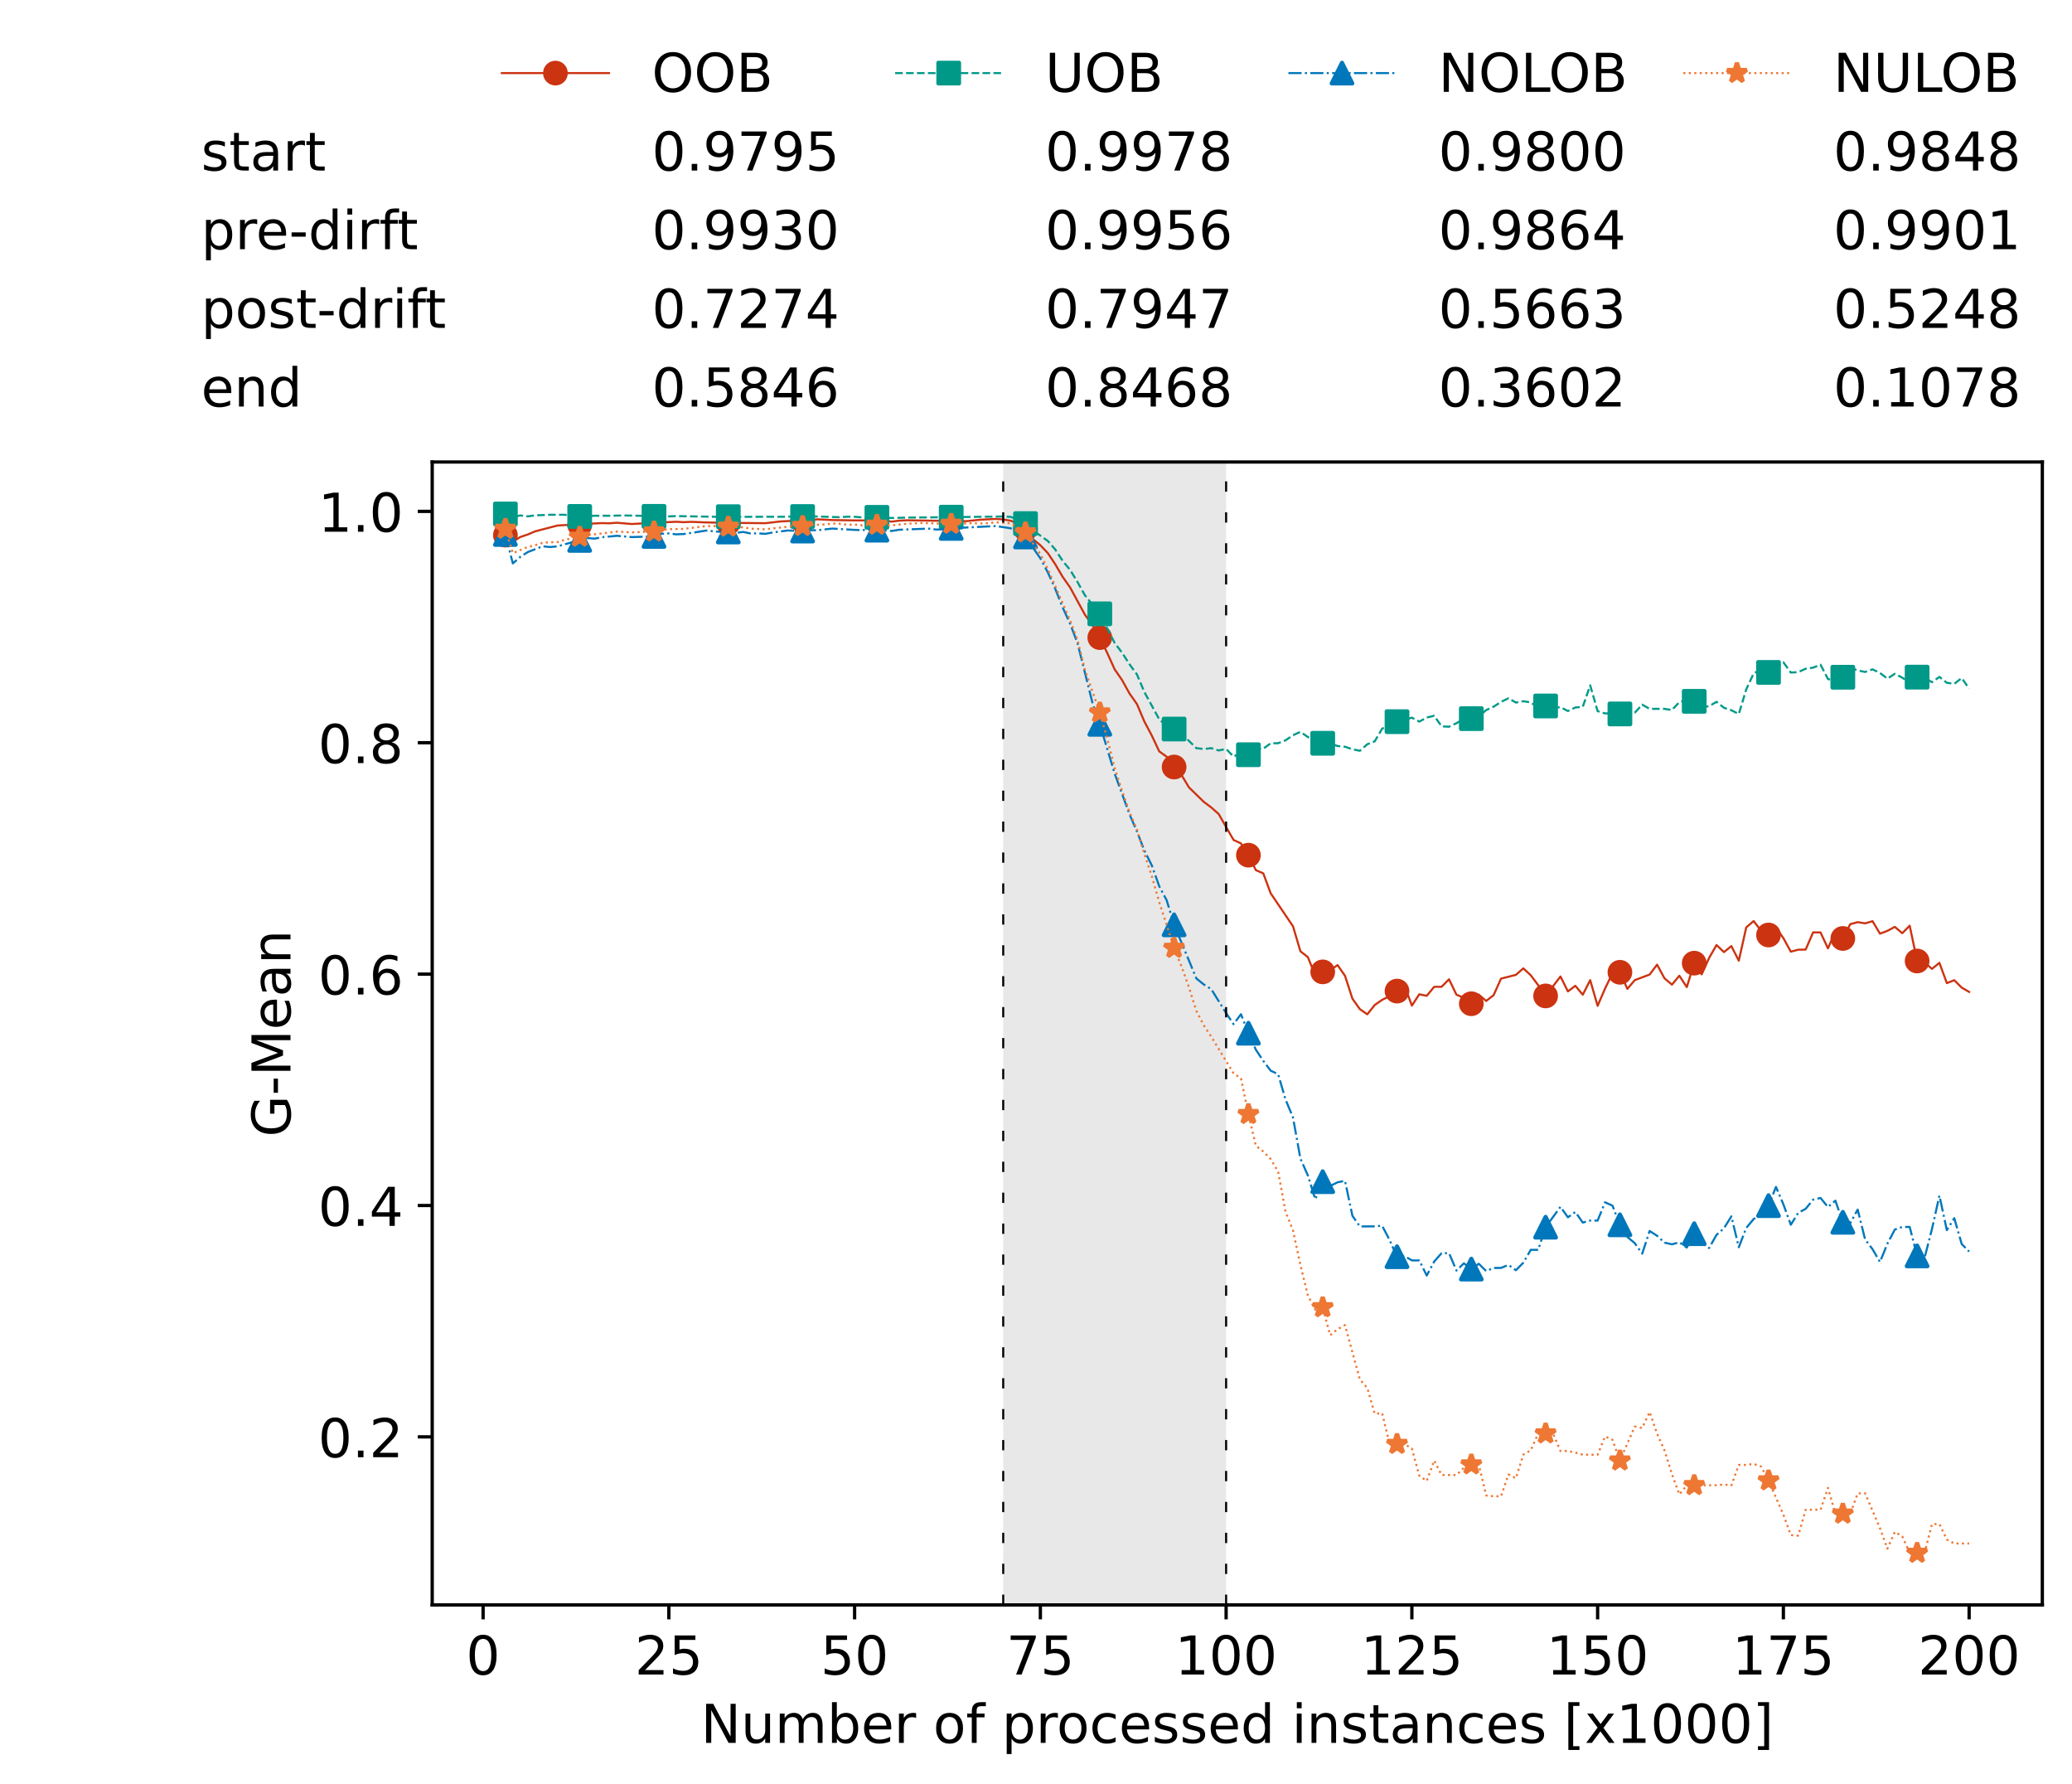 <?xml version="1.0" encoding="utf-8" standalone="no"?>
<!DOCTYPE svg PUBLIC "-//W3C//DTD SVG 1.1//EN"
  "http://www.w3.org/Graphics/SVG/1.1/DTD/svg11.dtd">
<!-- Created with matplotlib (https://matplotlib.org/) -->
<svg height="432.615pt" version="1.1" viewBox="0 0 502.65 432.615" width="502.65pt" xmlns="http://www.w3.org/2000/svg" xmlns:xlink="http://www.w3.org/1999/xlink">
 <defs>
  <style type="text/css">*{stroke-linecap:butt;stroke-linejoin:round;}</style>
 </defs>
 <g id="figure_1">
  <g id="patch_1">
   <path d="M 0 432.615 
L 502.65 432.615 
L 502.65 0 
L 0 0 
z
" style="fill:#ffffff;"/>
  </g>
  <g id="axes_1">
   <g id="patch_2">
    <path d="M 104.85 389.252 
L 495.45 389.252 
L 495.45 112.052 
L 104.85 112.052 
z
" style="fill:#ffffff;"/>
   </g>
   <g id="patch_3">
    <path clip-path="url(#p7e63ab3636)" d="M 297.446 389.252 
L 297.446 112.052 
L 243.372 112.052 
L 243.372 389.252 
z
" style="fill:#d3d3d3;opacity:0.5;"/>
   </g>
   <g id="matplotlib.axis_1">
    <g id="xtick_1">
     <g id="line2d_1">
      <defs>
       <path d="M 0 0 
L 0 3.5 
" id="m22a5413ddf" style="stroke:#000000;stroke-width:0.8;"/>
      </defs>
      <g>
       <use style="stroke:#000000;stroke-width:0.8;" x="117.197" xlink:href="#m22a5413ddf" y="389.252"/>
      </g>
     </g>
     <g id="text_1">
      <!-- 0 -->
      <g transform="translate(113.061 406.13)scale(0.13 -0.13)">
       <defs>
        <path d="M 31.781 66.406 
Q 24.172 66.406 20.328 58.906 
Q 16.5 51.422 16.5 36.375 
Q 16.5 21.391 20.328 13.891 
Q 24.172 6.391 31.781 6.391 
Q 39.453 6.391 43.281 13.891 
Q 47.125 21.391 47.125 36.375 
Q 47.125 51.422 43.281 58.906 
Q 39.453 66.406 31.781 66.406 
z
M 31.781 74.219 
Q 44.047 74.219 50.516 64.516 
Q 56.984 54.828 56.984 36.375 
Q 56.984 17.969 50.516 8.266 
Q 44.047 -1.422 31.781 -1.422 
Q 19.531 -1.422 13.062 8.266 
Q 6.594 17.969 6.594 36.375 
Q 6.594 54.828 13.062 64.516 
Q 19.531 74.219 31.781 74.219 
z
" id="DejaVuSans-48"/>
       </defs>
       <use xlink:href="#DejaVuSans-48"/>
      </g>
     </g>
    </g>
    <g id="xtick_2">
     <g id="line2d_2">
      <g>
       <use style="stroke:#000000;stroke-width:0.8;" x="162.259" xlink:href="#m22a5413ddf" y="389.252"/>
      </g>
     </g>
     <g id="text_2">
      <!-- 25 -->
      <g transform="translate(153.988 406.13)scale(0.13 -0.13)">
       <defs>
        <path d="M 19.188 8.297 
L 53.609 8.297 
L 53.609 0 
L 7.328 0 
L 7.328 8.297 
Q 12.938 14.109 22.625 23.891 
Q 32.328 33.688 34.812 36.531 
Q 39.547 41.844 41.422 45.531 
Q 43.312 49.219 43.312 52.781 
Q 43.312 58.594 39.234 62.25 
Q 35.156 65.922 28.609 65.922 
Q 23.969 65.922 18.812 64.312 
Q 13.672 62.703 7.812 59.422 
L 7.812 69.391 
Q 13.766 71.781 18.938 73 
Q 24.125 74.219 28.422 74.219 
Q 39.75 74.219 46.484 68.547 
Q 53.219 62.891 53.219 53.422 
Q 53.219 48.922 51.531 44.891 
Q 49.859 40.875 45.406 35.406 
Q 44.188 33.984 37.641 27.219 
Q 31.109 20.453 19.188 8.297 
z
" id="DejaVuSans-50"/>
        <path d="M 10.797 72.906 
L 49.516 72.906 
L 49.516 64.594 
L 19.828 64.594 
L 19.828 46.734 
Q 21.969 47.469 24.109 47.828 
Q 26.266 48.188 28.422 48.188 
Q 40.625 48.188 47.75 41.5 
Q 54.891 34.812 54.891 23.391 
Q 54.891 11.625 47.562 5.094 
Q 40.234 -1.422 26.906 -1.422 
Q 22.312 -1.422 17.547 -0.641 
Q 12.797 0.141 7.719 1.703 
L 7.719 11.625 
Q 12.109 9.234 16.797 8.062 
Q 21.484 6.891 26.703 6.891 
Q 35.156 6.891 40.078 11.328 
Q 45.016 15.766 45.016 23.391 
Q 45.016 31 40.078 35.438 
Q 35.156 39.891 26.703 39.891 
Q 22.75 39.891 18.812 39.016 
Q 14.891 38.141 10.797 36.281 
z
" id="DejaVuSans-53"/>
       </defs>
       <use xlink:href="#DejaVuSans-50"/>
       <use x="63.623" xlink:href="#DejaVuSans-53"/>
      </g>
     </g>
    </g>
    <g id="xtick_3">
     <g id="line2d_3">
      <g>
       <use style="stroke:#000000;stroke-width:0.8;" x="207.322" xlink:href="#m22a5413ddf" y="389.252"/>
      </g>
     </g>
     <g id="text_3">
      <!-- 50 -->
      <g transform="translate(199.05 406.13)scale(0.13 -0.13)">
       <use xlink:href="#DejaVuSans-53"/>
       <use x="63.623" xlink:href="#DejaVuSans-48"/>
      </g>
     </g>
    </g>
    <g id="xtick_4">
     <g id="line2d_4">
      <g>
       <use style="stroke:#000000;stroke-width:0.8;" x="252.384" xlink:href="#m22a5413ddf" y="389.252"/>
      </g>
     </g>
     <g id="text_4">
      <!-- 75 -->
      <g transform="translate(244.113 406.13)scale(0.13 -0.13)">
       <defs>
        <path d="M 8.203 72.906 
L 55.078 72.906 
L 55.078 68.703 
L 28.609 0 
L 18.312 0 
L 43.219 64.594 
L 8.203 64.594 
z
" id="DejaVuSans-55"/>
       </defs>
       <use xlink:href="#DejaVuSans-55"/>
       <use x="63.623" xlink:href="#DejaVuSans-53"/>
      </g>
     </g>
    </g>
    <g id="xtick_5">
     <g id="line2d_5">
      <g>
       <use style="stroke:#000000;stroke-width:0.8;" x="297.446" xlink:href="#m22a5413ddf" y="389.252"/>
      </g>
     </g>
     <g id="text_5">
      <!-- 100 -->
      <g transform="translate(285.039 406.13)scale(0.13 -0.13)">
       <defs>
        <path d="M 12.406 8.297 
L 28.516 8.297 
L 28.516 63.922 
L 10.984 60.406 
L 10.984 69.391 
L 28.422 72.906 
L 38.281 72.906 
L 38.281 8.297 
L 54.391 8.297 
L 54.391 0 
L 12.406 0 
z
" id="DejaVuSans-49"/>
       </defs>
       <use xlink:href="#DejaVuSans-49"/>
       <use x="63.623" xlink:href="#DejaVuSans-48"/>
       <use x="127.246" xlink:href="#DejaVuSans-48"/>
      </g>
     </g>
    </g>
    <g id="xtick_6">
     <g id="line2d_6">
      <g>
       <use style="stroke:#000000;stroke-width:0.8;" x="342.509" xlink:href="#m22a5413ddf" y="389.252"/>
      </g>
     </g>
     <g id="text_6">
      <!-- 125 -->
      <g transform="translate(330.102 406.13)scale(0.13 -0.13)">
       <use xlink:href="#DejaVuSans-49"/>
       <use x="63.623" xlink:href="#DejaVuSans-50"/>
       <use x="127.246" xlink:href="#DejaVuSans-53"/>
      </g>
     </g>
    </g>
    <g id="xtick_7">
     <g id="line2d_7">
      <g>
       <use style="stroke:#000000;stroke-width:0.8;" x="387.571" xlink:href="#m22a5413ddf" y="389.252"/>
      </g>
     </g>
     <g id="text_7">
      <!-- 150 -->
      <g transform="translate(375.164 406.13)scale(0.13 -0.13)">
       <use xlink:href="#DejaVuSans-49"/>
       <use x="63.623" xlink:href="#DejaVuSans-53"/>
       <use x="127.246" xlink:href="#DejaVuSans-48"/>
      </g>
     </g>
    </g>
    <g id="xtick_8">
     <g id="line2d_8">
      <g>
       <use style="stroke:#000000;stroke-width:0.8;" x="432.633" xlink:href="#m22a5413ddf" y="389.252"/>
      </g>
     </g>
     <g id="text_8">
      <!-- 175 -->
      <g transform="translate(420.226 406.13)scale(0.13 -0.13)">
       <use xlink:href="#DejaVuSans-49"/>
       <use x="63.623" xlink:href="#DejaVuSans-55"/>
       <use x="127.246" xlink:href="#DejaVuSans-53"/>
      </g>
     </g>
    </g>
    <g id="xtick_9">
     <g id="line2d_9">
      <g>
       <use style="stroke:#000000;stroke-width:0.8;" x="477.695" xlink:href="#m22a5413ddf" y="389.252"/>
      </g>
     </g>
     <g id="text_9">
      <!-- 200 -->
      <g transform="translate(465.289 406.13)scale(0.13 -0.13)">
       <use xlink:href="#DejaVuSans-50"/>
       <use x="63.623" xlink:href="#DejaVuSans-48"/>
       <use x="127.246" xlink:href="#DejaVuSans-48"/>
      </g>
     </g>
    </g>
    <g id="text_10">
     <!-- Number of processed instances [x1000] -->
     <g transform="translate(170.025 422.711)scale(0.13 -0.13)">
      <defs>
       <path d="M 9.812 72.906 
L 23.094 72.906 
L 55.422 11.922 
L 55.422 72.906 
L 64.984 72.906 
L 64.984 0 
L 51.703 0 
L 19.391 60.984 
L 19.391 0 
L 9.812 0 
z
" id="DejaVuSans-78"/>
       <path d="M 8.5 21.578 
L 8.5 54.688 
L 17.484 54.688 
L 17.484 21.922 
Q 17.484 14.156 20.5 10.266 
Q 23.531 6.391 29.594 6.391 
Q 36.859 6.391 41.078 11.031 
Q 45.312 15.672 45.312 23.688 
L 45.312 54.688 
L 54.297 54.688 
L 54.297 0 
L 45.312 0 
L 45.312 8.406 
Q 42.047 3.422 37.719 1 
Q 33.406 -1.422 27.688 -1.422 
Q 18.266 -1.422 13.375 4.438 
Q 8.5 10.297 8.5 21.578 
z
M 31.109 56 
z
" id="DejaVuSans-117"/>
       <path d="M 52 44.188 
Q 55.375 50.25 60.062 53.125 
Q 64.75 56 71.094 56 
Q 79.641 56 84.281 50.016 
Q 88.922 44.047 88.922 33.016 
L 88.922 0 
L 79.891 0 
L 79.891 32.719 
Q 79.891 40.578 77.094 44.375 
Q 74.312 48.188 68.609 48.188 
Q 61.625 48.188 57.562 43.547 
Q 53.516 38.922 53.516 30.906 
L 53.516 0 
L 44.484 0 
L 44.484 32.719 
Q 44.484 40.625 41.703 44.406 
Q 38.922 48.188 33.109 48.188 
Q 26.219 48.188 22.156 43.531 
Q 18.109 38.875 18.109 30.906 
L 18.109 0 
L 9.078 0 
L 9.078 54.688 
L 18.109 54.688 
L 18.109 46.188 
Q 21.188 51.219 25.484 53.609 
Q 29.781 56 35.688 56 
Q 41.656 56 45.828 52.969 
Q 50 49.953 52 44.188 
z
" id="DejaVuSans-109"/>
       <path d="M 48.688 27.297 
Q 48.688 37.203 44.609 42.844 
Q 40.531 48.484 33.406 48.484 
Q 26.266 48.484 22.188 42.844 
Q 18.109 37.203 18.109 27.297 
Q 18.109 17.391 22.188 11.75 
Q 26.266 6.109 33.406 6.109 
Q 40.531 6.109 44.609 11.75 
Q 48.688 17.391 48.688 27.297 
z
M 18.109 46.391 
Q 20.953 51.266 25.266 53.625 
Q 29.594 56 35.594 56 
Q 45.562 56 51.781 48.094 
Q 58.016 40.188 58.016 27.297 
Q 58.016 14.406 51.781 6.484 
Q 45.562 -1.422 35.594 -1.422 
Q 29.594 -1.422 25.266 0.953 
Q 20.953 3.328 18.109 8.203 
L 18.109 0 
L 9.078 0 
L 9.078 75.984 
L 18.109 75.984 
z
" id="DejaVuSans-98"/>
       <path d="M 56.203 29.594 
L 56.203 25.203 
L 14.891 25.203 
Q 15.484 15.922 20.484 11.062 
Q 25.484 6.203 34.422 6.203 
Q 39.594 6.203 44.453 7.469 
Q 49.312 8.734 54.109 11.281 
L 54.109 2.781 
Q 49.266 0.734 44.188 -0.344 
Q 39.109 -1.422 33.891 -1.422 
Q 20.797 -1.422 13.156 6.188 
Q 5.516 13.812 5.516 26.812 
Q 5.516 40.234 12.766 48.109 
Q 20.016 56 32.328 56 
Q 43.359 56 49.781 48.891 
Q 56.203 41.797 56.203 29.594 
z
M 47.219 32.234 
Q 47.125 39.594 43.094 43.984 
Q 39.062 48.391 32.422 48.391 
Q 24.906 48.391 20.391 44.141 
Q 15.875 39.891 15.188 32.172 
z
" id="DejaVuSans-101"/>
       <path d="M 41.109 46.297 
Q 39.594 47.172 37.812 47.578 
Q 36.031 48 33.891 48 
Q 26.266 48 22.188 43.047 
Q 18.109 38.094 18.109 28.812 
L 18.109 0 
L 9.078 0 
L 9.078 54.688 
L 18.109 54.688 
L 18.109 46.188 
Q 20.953 51.172 25.484 53.578 
Q 30.031 56 36.531 56 
Q 37.453 56 38.578 55.875 
Q 39.703 55.766 41.062 55.516 
z
" id="DejaVuSans-114"/>
       <path id="DejaVuSans-32"/>
       <path d="M 30.609 48.391 
Q 23.391 48.391 19.188 42.75 
Q 14.984 37.109 14.984 27.297 
Q 14.984 17.484 19.156 11.844 
Q 23.344 6.203 30.609 6.203 
Q 37.797 6.203 41.984 11.859 
Q 46.188 17.531 46.188 27.297 
Q 46.188 37.016 41.984 42.703 
Q 37.797 48.391 30.609 48.391 
z
M 30.609 56 
Q 42.328 56 49.016 48.375 
Q 55.719 40.766 55.719 27.297 
Q 55.719 13.875 49.016 6.219 
Q 42.328 -1.422 30.609 -1.422 
Q 18.844 -1.422 12.172 6.219 
Q 5.516 13.875 5.516 27.297 
Q 5.516 40.766 12.172 48.375 
Q 18.844 56 30.609 56 
z
" id="DejaVuSans-111"/>
       <path d="M 37.109 75.984 
L 37.109 68.5 
L 28.516 68.5 
Q 23.688 68.5 21.797 66.547 
Q 19.922 64.594 19.922 59.516 
L 19.922 54.688 
L 34.719 54.688 
L 34.719 47.703 
L 19.922 47.703 
L 19.922 0 
L 10.891 0 
L 10.891 47.703 
L 2.297 47.703 
L 2.297 54.688 
L 10.891 54.688 
L 10.891 58.5 
Q 10.891 67.625 15.141 71.797 
Q 19.391 75.984 28.609 75.984 
z
" id="DejaVuSans-102"/>
       <path d="M 18.109 8.203 
L 18.109 -20.797 
L 9.078 -20.797 
L 9.078 54.688 
L 18.109 54.688 
L 18.109 46.391 
Q 20.953 51.266 25.266 53.625 
Q 29.594 56 35.594 56 
Q 45.562 56 51.781 48.094 
Q 58.016 40.188 58.016 27.297 
Q 58.016 14.406 51.781 6.484 
Q 45.562 -1.422 35.594 -1.422 
Q 29.594 -1.422 25.266 0.953 
Q 20.953 3.328 18.109 8.203 
z
M 48.688 27.297 
Q 48.688 37.203 44.609 42.844 
Q 40.531 48.484 33.406 48.484 
Q 26.266 48.484 22.188 42.844 
Q 18.109 37.203 18.109 27.297 
Q 18.109 17.391 22.188 11.75 
Q 26.266 6.109 33.406 6.109 
Q 40.531 6.109 44.609 11.75 
Q 48.688 17.391 48.688 27.297 
z
" id="DejaVuSans-112"/>
       <path d="M 48.781 52.594 
L 48.781 44.188 
Q 44.969 46.297 41.141 47.344 
Q 37.312 48.391 33.406 48.391 
Q 24.656 48.391 19.812 42.844 
Q 14.984 37.312 14.984 27.297 
Q 14.984 17.281 19.812 11.734 
Q 24.656 6.203 33.406 6.203 
Q 37.312 6.203 41.141 7.25 
Q 44.969 8.297 48.781 10.406 
L 48.781 2.094 
Q 45.016 0.344 40.984 -0.531 
Q 36.969 -1.422 32.422 -1.422 
Q 20.062 -1.422 12.781 6.344 
Q 5.516 14.109 5.516 27.297 
Q 5.516 40.672 12.859 48.328 
Q 20.219 56 33.016 56 
Q 37.156 56 41.109 55.141 
Q 45.062 54.297 48.781 52.594 
z
" id="DejaVuSans-99"/>
       <path d="M 44.281 53.078 
L 44.281 44.578 
Q 40.484 46.531 36.375 47.5 
Q 32.281 48.484 27.875 48.484 
Q 21.188 48.484 17.844 46.438 
Q 14.5 44.391 14.5 40.281 
Q 14.5 37.156 16.891 35.375 
Q 19.281 33.594 26.516 31.984 
L 29.594 31.297 
Q 39.156 29.25 43.188 25.516 
Q 47.219 21.781 47.219 15.094 
Q 47.219 7.469 41.188 3.016 
Q 35.156 -1.422 24.609 -1.422 
Q 20.219 -1.422 15.453 -0.562 
Q 10.688 0.297 5.422 2 
L 5.422 11.281 
Q 10.406 8.688 15.234 7.391 
Q 20.062 6.109 24.812 6.109 
Q 31.156 6.109 34.562 8.281 
Q 37.984 10.453 37.984 14.406 
Q 37.984 18.062 35.516 20.016 
Q 33.062 21.969 24.703 23.781 
L 21.578 24.516 
Q 13.234 26.266 9.516 29.906 
Q 5.812 33.547 5.812 39.891 
Q 5.812 47.609 11.281 51.797 
Q 16.75 56 26.812 56 
Q 31.781 56 36.172 55.266 
Q 40.578 54.547 44.281 53.078 
z
" id="DejaVuSans-115"/>
       <path d="M 45.406 46.391 
L 45.406 75.984 
L 54.391 75.984 
L 54.391 0 
L 45.406 0 
L 45.406 8.203 
Q 42.578 3.328 38.25 0.953 
Q 33.938 -1.422 27.875 -1.422 
Q 17.969 -1.422 11.734 6.484 
Q 5.516 14.406 5.516 27.297 
Q 5.516 40.188 11.734 48.094 
Q 17.969 56 27.875 56 
Q 33.938 56 38.25 53.625 
Q 42.578 51.266 45.406 46.391 
z
M 14.797 27.297 
Q 14.797 17.391 18.875 11.75 
Q 22.953 6.109 30.078 6.109 
Q 37.203 6.109 41.297 11.75 
Q 45.406 17.391 45.406 27.297 
Q 45.406 37.203 41.297 42.844 
Q 37.203 48.484 30.078 48.484 
Q 22.953 48.484 18.875 42.844 
Q 14.797 37.203 14.797 27.297 
z
" id="DejaVuSans-100"/>
       <path d="M 9.422 54.688 
L 18.406 54.688 
L 18.406 0 
L 9.422 0 
z
M 9.422 75.984 
L 18.406 75.984 
L 18.406 64.594 
L 9.422 64.594 
z
" id="DejaVuSans-105"/>
       <path d="M 54.891 33.016 
L 54.891 0 
L 45.906 0 
L 45.906 32.719 
Q 45.906 40.484 42.875 44.328 
Q 39.844 48.188 33.797 48.188 
Q 26.516 48.188 22.312 43.547 
Q 18.109 38.922 18.109 30.906 
L 18.109 0 
L 9.078 0 
L 9.078 54.688 
L 18.109 54.688 
L 18.109 46.188 
Q 21.344 51.125 25.703 53.562 
Q 30.078 56 35.797 56 
Q 45.219 56 50.047 50.172 
Q 54.891 44.344 54.891 33.016 
z
" id="DejaVuSans-110"/>
       <path d="M 18.312 70.219 
L 18.312 54.688 
L 36.812 54.688 
L 36.812 47.703 
L 18.312 47.703 
L 18.312 18.016 
Q 18.312 11.328 20.141 9.422 
Q 21.969 7.516 27.594 7.516 
L 36.812 7.516 
L 36.812 0 
L 27.594 0 
Q 17.188 0 13.234 3.875 
Q 9.281 7.766 9.281 18.016 
L 9.281 47.703 
L 2.688 47.703 
L 2.688 54.688 
L 9.281 54.688 
L 9.281 70.219 
z
" id="DejaVuSans-116"/>
       <path d="M 34.281 27.484 
Q 23.391 27.484 19.188 25 
Q 14.984 22.516 14.984 16.5 
Q 14.984 11.719 18.141 8.906 
Q 21.297 6.109 26.703 6.109 
Q 34.188 6.109 38.703 11.406 
Q 43.219 16.703 43.219 25.484 
L 43.219 27.484 
z
M 52.203 31.203 
L 52.203 0 
L 43.219 0 
L 43.219 8.297 
Q 40.141 3.328 35.547 0.953 
Q 30.953 -1.422 24.312 -1.422 
Q 15.922 -1.422 10.953 3.297 
Q 6 8.016 6 15.922 
Q 6 25.141 12.172 29.828 
Q 18.359 34.516 30.609 34.516 
L 43.219 34.516 
L 43.219 35.406 
Q 43.219 41.609 39.141 45 
Q 35.062 48.391 27.688 48.391 
Q 23 48.391 18.547 47.266 
Q 14.109 46.141 10.016 43.891 
L 10.016 52.203 
Q 14.938 54.109 19.578 55.047 
Q 24.219 56 28.609 56 
Q 40.484 56 46.344 49.844 
Q 52.203 43.703 52.203 31.203 
z
" id="DejaVuSans-97"/>
       <path d="M 8.594 75.984 
L 29.297 75.984 
L 29.297 69 
L 17.578 69 
L 17.578 -6.203 
L 29.297 -6.203 
L 29.297 -13.188 
L 8.594 -13.188 
z
" id="DejaVuSans-91"/>
       <path d="M 54.891 54.688 
L 35.109 28.078 
L 55.906 0 
L 45.312 0 
L 29.391 21.484 
L 13.484 0 
L 2.875 0 
L 24.125 28.609 
L 4.688 54.688 
L 15.281 54.688 
L 29.781 35.203 
L 44.281 54.688 
z
" id="DejaVuSans-120"/>
       <path d="M 30.422 75.984 
L 30.422 -13.188 
L 9.719 -13.188 
L 9.719 -6.203 
L 21.391 -6.203 
L 21.391 69 
L 9.719 69 
L 9.719 75.984 
z
" id="DejaVuSans-93"/>
      </defs>
      <use xlink:href="#DejaVuSans-78"/>
      <use x="74.805" xlink:href="#DejaVuSans-117"/>
      <use x="138.184" xlink:href="#DejaVuSans-109"/>
      <use x="235.596" xlink:href="#DejaVuSans-98"/>
      <use x="299.072" xlink:href="#DejaVuSans-101"/>
      <use x="360.596" xlink:href="#DejaVuSans-114"/>
      <use x="401.709" xlink:href="#DejaVuSans-32"/>
      <use x="433.496" xlink:href="#DejaVuSans-111"/>
      <use x="494.678" xlink:href="#DejaVuSans-102"/>
      <use x="529.883" xlink:href="#DejaVuSans-32"/>
      <use x="561.67" xlink:href="#DejaVuSans-112"/>
      <use x="625.146" xlink:href="#DejaVuSans-114"/>
      <use x="664.01" xlink:href="#DejaVuSans-111"/>
      <use x="725.191" xlink:href="#DejaVuSans-99"/>
      <use x="780.172" xlink:href="#DejaVuSans-101"/>
      <use x="841.695" xlink:href="#DejaVuSans-115"/>
      <use x="893.795" xlink:href="#DejaVuSans-115"/>
      <use x="945.895" xlink:href="#DejaVuSans-101"/>
      <use x="1007.418" xlink:href="#DejaVuSans-100"/>
      <use x="1070.895" xlink:href="#DejaVuSans-32"/>
      <use x="1102.682" xlink:href="#DejaVuSans-105"/>
      <use x="1130.465" xlink:href="#DejaVuSans-110"/>
      <use x="1193.844" xlink:href="#DejaVuSans-115"/>
      <use x="1245.943" xlink:href="#DejaVuSans-116"/>
      <use x="1285.152" xlink:href="#DejaVuSans-97"/>
      <use x="1346.432" xlink:href="#DejaVuSans-110"/>
      <use x="1409.811" xlink:href="#DejaVuSans-99"/>
      <use x="1464.791" xlink:href="#DejaVuSans-101"/>
      <use x="1526.314" xlink:href="#DejaVuSans-115"/>
      <use x="1578.414" xlink:href="#DejaVuSans-32"/>
      <use x="1610.201" xlink:href="#DejaVuSans-91"/>
      <use x="1649.215" xlink:href="#DejaVuSans-120"/>
      <use x="1708.395" xlink:href="#DejaVuSans-49"/>
      <use x="1772.018" xlink:href="#DejaVuSans-48"/>
      <use x="1835.641" xlink:href="#DejaVuSans-48"/>
      <use x="1899.264" xlink:href="#DejaVuSans-48"/>
      <use x="1962.887" xlink:href="#DejaVuSans-93"/>
     </g>
    </g>
   </g>
   <g id="matplotlib.axis_2">
    <g id="ytick_1">
     <g id="line2d_10">
      <defs>
       <path d="M 0 0 
L -3.5 0 
" id="ma61520e821" style="stroke:#000000;stroke-width:0.8;"/>
      </defs>
      <g>
       <use style="stroke:#000000;stroke-width:0.8;" x="104.85" xlink:href="#ma61520e821" y="348.49"/>
      </g>
     </g>
     <g id="text_11">
      <!-- 0.2 -->
      <g transform="translate(77.176 353.429)scale(0.13 -0.13)">
       <defs>
        <path d="M 10.688 12.406 
L 21 12.406 
L 21 0 
L 10.688 0 
z
" id="DejaVuSans-46"/>
       </defs>
       <use xlink:href="#DejaVuSans-48"/>
       <use x="63.623" xlink:href="#DejaVuSans-46"/>
       <use x="95.41" xlink:href="#DejaVuSans-50"/>
      </g>
     </g>
    </g>
    <g id="ytick_2">
     <g id="line2d_11">
      <g>
       <use style="stroke:#000000;stroke-width:0.8;" x="104.85" xlink:href="#ma61520e821" y="292.373"/>
      </g>
     </g>
     <g id="text_12">
      <!-- 0.4 -->
      <g transform="translate(77.176 297.312)scale(0.13 -0.13)">
       <defs>
        <path d="M 37.797 64.312 
L 12.891 25.391 
L 37.797 25.391 
z
M 35.203 72.906 
L 47.609 72.906 
L 47.609 25.391 
L 58.016 25.391 
L 58.016 17.188 
L 47.609 17.188 
L 47.609 0 
L 37.797 0 
L 37.797 17.188 
L 4.891 17.188 
L 4.891 26.703 
z
" id="DejaVuSans-52"/>
       </defs>
       <use xlink:href="#DejaVuSans-48"/>
       <use x="63.623" xlink:href="#DejaVuSans-46"/>
       <use x="95.41" xlink:href="#DejaVuSans-52"/>
      </g>
     </g>
    </g>
    <g id="ytick_3">
     <g id="line2d_12">
      <g>
       <use style="stroke:#000000;stroke-width:0.8;" x="104.85" xlink:href="#ma61520e821" y="236.256"/>
      </g>
     </g>
     <g id="text_13">
      <!-- 0.6 -->
      <g transform="translate(77.176 241.195)scale(0.13 -0.13)">
       <defs>
        <path d="M 33.016 40.375 
Q 26.375 40.375 22.484 35.828 
Q 18.609 31.297 18.609 23.391 
Q 18.609 15.531 22.484 10.953 
Q 26.375 6.391 33.016 6.391 
Q 39.656 6.391 43.531 10.953 
Q 47.406 15.531 47.406 23.391 
Q 47.406 31.297 43.531 35.828 
Q 39.656 40.375 33.016 40.375 
z
M 52.594 71.297 
L 52.594 62.312 
Q 48.875 64.062 45.094 64.984 
Q 41.312 65.922 37.594 65.922 
Q 27.828 65.922 22.672 59.328 
Q 17.531 52.734 16.797 39.406 
Q 19.672 43.656 24.016 45.922 
Q 28.375 48.188 33.594 48.188 
Q 44.578 48.188 50.953 41.516 
Q 57.328 34.859 57.328 23.391 
Q 57.328 12.156 50.688 5.359 
Q 44.047 -1.422 33.016 -1.422 
Q 20.359 -1.422 13.672 8.266 
Q 6.984 17.969 6.984 36.375 
Q 6.984 53.656 15.188 63.938 
Q 23.391 74.219 37.203 74.219 
Q 40.922 74.219 44.703 73.484 
Q 48.484 72.75 52.594 71.297 
z
" id="DejaVuSans-54"/>
       </defs>
       <use xlink:href="#DejaVuSans-48"/>
       <use x="63.623" xlink:href="#DejaVuSans-46"/>
       <use x="95.41" xlink:href="#DejaVuSans-54"/>
      </g>
     </g>
    </g>
    <g id="ytick_4">
     <g id="line2d_13">
      <g>
       <use style="stroke:#000000;stroke-width:0.8;" x="104.85" xlink:href="#ma61520e821" y="180.14"/>
      </g>
     </g>
     <g id="text_14">
      <!-- 0.8 -->
      <g transform="translate(77.176 185.079)scale(0.13 -0.13)">
       <defs>
        <path d="M 31.781 34.625 
Q 24.75 34.625 20.719 30.859 
Q 16.703 27.094 16.703 20.516 
Q 16.703 13.922 20.719 10.156 
Q 24.75 6.391 31.781 6.391 
Q 38.812 6.391 42.859 10.172 
Q 46.922 13.969 46.922 20.516 
Q 46.922 27.094 42.891 30.859 
Q 38.875 34.625 31.781 34.625 
z
M 21.922 38.812 
Q 15.578 40.375 12.031 44.719 
Q 8.5 49.078 8.5 55.328 
Q 8.5 64.062 14.719 69.141 
Q 20.953 74.219 31.781 74.219 
Q 42.672 74.219 48.875 69.141 
Q 55.078 64.062 55.078 55.328 
Q 55.078 49.078 51.531 44.719 
Q 48 40.375 41.703 38.812 
Q 48.828 37.156 52.797 32.312 
Q 56.781 27.484 56.781 20.516 
Q 56.781 9.906 50.312 4.234 
Q 43.844 -1.422 31.781 -1.422 
Q 19.734 -1.422 13.25 4.234 
Q 6.781 9.906 6.781 20.516 
Q 6.781 27.484 10.781 32.312 
Q 14.797 37.156 21.922 38.812 
z
M 18.312 54.391 
Q 18.312 48.734 21.844 45.562 
Q 25.391 42.391 31.781 42.391 
Q 38.141 42.391 41.719 45.562 
Q 45.312 48.734 45.312 54.391 
Q 45.312 60.062 41.719 63.234 
Q 38.141 66.406 31.781 66.406 
Q 25.391 66.406 21.844 63.234 
Q 18.312 60.062 18.312 54.391 
z
" id="DejaVuSans-56"/>
       </defs>
       <use xlink:href="#DejaVuSans-48"/>
       <use x="63.623" xlink:href="#DejaVuSans-46"/>
       <use x="95.41" xlink:href="#DejaVuSans-56"/>
      </g>
     </g>
    </g>
    <g id="ytick_5">
     <g id="line2d_14">
      <g>
       <use style="stroke:#000000;stroke-width:0.8;" x="104.85" xlink:href="#ma61520e821" y="124.023"/>
      </g>
     </g>
     <g id="text_15">
      <!-- 1.0 -->
      <g transform="translate(77.176 128.962)scale(0.13 -0.13)">
       <use xlink:href="#DejaVuSans-49"/>
       <use x="63.623" xlink:href="#DejaVuSans-46"/>
       <use x="95.41" xlink:href="#DejaVuSans-48"/>
      </g>
     </g>
    </g>
    <g id="text_16">
     <!-- G-Mean -->
     <g transform="translate(70.472 275.744)rotate(-90)scale(0.13 -0.13)">
      <defs>
       <path d="M 59.516 10.406 
L 59.516 29.984 
L 43.406 29.984 
L 43.406 38.094 
L 69.281 38.094 
L 69.281 6.781 
Q 63.578 2.734 56.688 0.656 
Q 49.812 -1.422 42 -1.422 
Q 24.906 -1.422 15.25 8.562 
Q 5.609 18.562 5.609 36.375 
Q 5.609 54.25 15.25 64.234 
Q 24.906 74.219 42 74.219 
Q 49.125 74.219 55.547 72.453 
Q 61.969 70.703 67.391 67.281 
L 67.391 56.781 
Q 61.922 61.422 55.766 63.766 
Q 49.609 66.109 42.828 66.109 
Q 29.438 66.109 22.719 58.641 
Q 16.016 51.172 16.016 36.375 
Q 16.016 21.625 22.719 14.156 
Q 29.438 6.688 42.828 6.688 
Q 48.047 6.688 52.141 7.594 
Q 56.25 8.5 59.516 10.406 
z
" id="DejaVuSans-71"/>
       <path d="M 4.891 31.391 
L 31.203 31.391 
L 31.203 23.391 
L 4.891 23.391 
z
" id="DejaVuSans-45"/>
       <path d="M 9.812 72.906 
L 24.516 72.906 
L 43.109 23.297 
L 61.812 72.906 
L 76.516 72.906 
L 76.516 0 
L 66.891 0 
L 66.891 64.016 
L 48.094 14.016 
L 38.188 14.016 
L 19.391 64.016 
L 19.391 0 
L 9.812 0 
z
" id="DejaVuSans-77"/>
      </defs>
      <use xlink:href="#DejaVuSans-71"/>
      <use x="77.49" xlink:href="#DejaVuSans-45"/>
      <use x="113.574" xlink:href="#DejaVuSans-77"/>
      <use x="199.854" xlink:href="#DejaVuSans-101"/>
      <use x="261.377" xlink:href="#DejaVuSans-97"/>
      <use x="322.656" xlink:href="#DejaVuSans-110"/>
     </g>
    </g>
   </g>
   <g id="line2d_15"/>
   <g id="line2d_16"/>
   <g id="line2d_17"/>
   <g id="line2d_18"/>
   <g id="line2d_19"/>
   <g id="line2d_20">
    <path clip-path="url(#p7e63ab3636)" d="M 122.605 129.78 
L 124.407 131.394 
L 126.21 130.245 
L 128.012 129.644 
L 129.815 128.87 
L 135.222 127.465 
L 137.024 127.347 
L 140.629 127.304 
L 142.432 127.043 
L 146.037 126.87 
L 147.839 126.918 
L 149.642 126.786 
L 153.247 127.087 
L 158.654 126.802 
L 162.259 126.626 
L 164.062 126.548 
L 165.864 126.645 
L 167.667 126.566 
L 171.272 126.703 
L 174.877 126.78 
L 185.692 126.894 
L 189.297 126.469 
L 196.507 126.103 
L 198.309 125.955 
L 201.914 126.131 
L 207.322 126.218 
L 212.729 126.218 
L 214.532 126.28 
L 216.334 126.514 
L 218.137 126.276 
L 219.939 126.188 
L 234.359 126.403 
L 237.964 126.04 
L 241.569 125.852 
L 243.372 125.986 
L 245.174 126.293 
L 246.976 126.953 
L 248.779 128.252 
L 250.581 130.744 
L 252.384 132.246 
L 254.186 134.135 
L 255.989 136.842 
L 257.791 139.909 
L 259.594 142.471 
L 263.199 149.095 
L 265.001 151.593 
L 266.804 154.638 
L 268.606 158.362 
L 270.409 162.343 
L 272.211 164.951 
L 274.014 168.201 
L 275.816 170.762 
L 277.619 175.01 
L 279.421 178.406 
L 281.224 182.235 
L 283.026 183.541 
L 284.829 186.03 
L 286.631 187.972 
L 288.434 190.974 
L 292.039 194.485 
L 293.841 195.836 
L 295.644 197.435 
L 299.249 203.721 
L 301.051 204.558 
L 302.854 207.41 
L 304.656 211.037 
L 306.459 211.821 
L 308.261 216.664 
L 313.669 224.652 
L 315.471 230.719 
L 317.274 232.13 
L 319.076 236.581 
L 320.879 235.714 
L 322.681 235.349 
L 324.484 234.067 
L 326.286 236.67 
L 328.089 242.213 
L 329.891 244.749 
L 331.694 246.004 
L 333.496 243.748 
L 335.299 242.49 
L 337.101 241.627 
L 340.706 239.005 
L 342.509 243.891 
L 344.311 241.149 
L 346.114 241.522 
L 347.916 239.342 
L 349.719 239.328 
L 351.521 237.508 
L 353.324 241.248 
L 355.126 241.996 
L 356.928 243.441 
L 358.731 241.225 
L 360.533 242.768 
L 362.336 241.363 
L 364.138 237.348 
L 367.743 236.436 
L 369.546 234.859 
L 371.348 236.534 
L 373.151 238.943 
L 374.953 241.547 
L 378.558 236.83 
L 380.361 240.448 
L 382.163 239.089 
L 383.966 241.252 
L 385.768 237.722 
L 387.571 243.952 
L 389.373 239.757 
L 391.176 236.045 
L 392.978 235.813 
L 394.781 239.83 
L 396.583 237.716 
L 400.188 236.361 
L 401.991 233.963 
L 403.793 237.275 
L 405.596 238.812 
L 407.398 236.651 
L 409.201 239.407 
L 411.003 233.595 
L 412.806 236.32 
L 414.608 232.358 
L 416.411 229.195 
L 418.213 230.918 
L 420.016 229.459 
L 421.818 232.996 
L 423.621 224.933 
L 425.423 223.384 
L 427.226 225.729 
L 429.028 226.768 
L 430.831 224.957 
L 432.633 227.525 
L 434.436 230.812 
L 436.238 230.335 
L 438.041 230.299 
L 439.843 226.136 
L 441.646 226.152 
L 443.448 230.012 
L 445.251 225.915 
L 447.053 227.607 
L 448.856 224.135 
L 450.658 223.658 
L 452.461 223.943 
L 454.263 223.417 
L 456.066 226.444 
L 457.868 225.769 
L 459.671 224.795 
L 461.473 226.335 
L 463.276 224.51 
L 465.078 233.075 
L 466.881 233.405 
L 468.683 234.983 
L 470.485 233.518 
L 472.288 238.44 
L 474.09 237.731 
L 475.893 239.526 
L 477.695 240.573 
L 477.695 240.573 
" style="fill:none;stroke:#cc3311;stroke-linecap:square;stroke-width:0.5;"/>
    <defs>
     <path d="M 0 2.5 
C 0.663 2.5 1.299 2.237 1.768 1.768 
C 2.237 1.299 2.5 0.663 2.5 0 
C 2.5 -0.663 2.237 -1.299 1.768 -1.768 
C 1.299 -2.237 0.663 -2.5 0 -2.5 
C -0.663 -2.5 -1.299 -2.237 -1.768 -1.768 
C -2.237 -1.299 -2.5 -0.663 -2.5 0 
C -2.5 0.663 -2.237 1.299 -1.768 1.768 
C -1.299 2.237 -0.663 2.5 0 2.5 
z
" id="m4b778769d5" style="stroke:#cc3311;"/>
    </defs>
    <g clip-path="url(#p7e63ab3636)">
     <use style="fill:#cc3311;stroke:#cc3311;" x="122.605" xlink:href="#m4b778769d5" y="129.78"/>
     <use style="fill:#cc3311;stroke:#cc3311;" x="140.629" xlink:href="#m4b778769d5" y="127.304"/>
     <use style="fill:#cc3311;stroke:#cc3311;" x="158.654" xlink:href="#m4b778769d5" y="126.802"/>
     <use style="fill:#cc3311;stroke:#cc3311;" x="176.679" xlink:href="#m4b778769d5" y="126.803"/>
     <use style="fill:#cc3311;stroke:#cc3311;" x="194.704" xlink:href="#m4b778769d5" y="126.344"/>
     <use style="fill:#cc3311;stroke:#cc3311;" x="212.729" xlink:href="#m4b778769d5" y="126.218"/>
     <use style="fill:#cc3311;stroke:#cc3311;" x="230.754" xlink:href="#m4b778769d5" y="126.324"/>
     <use style="fill:#cc3311;stroke:#cc3311;" x="248.779" xlink:href="#m4b778769d5" y="128.252"/>
     <use style="fill:#cc3311;stroke:#cc3311;" x="266.804" xlink:href="#m4b778769d5" y="154.638"/>
     <use style="fill:#cc3311;stroke:#cc3311;" x="284.829" xlink:href="#m4b778769d5" y="186.03"/>
     <use style="fill:#cc3311;stroke:#cc3311;" x="302.854" xlink:href="#m4b778769d5" y="207.41"/>
     <use style="fill:#cc3311;stroke:#cc3311;" x="320.879" xlink:href="#m4b778769d5" y="235.714"/>
     <use style="fill:#cc3311;stroke:#cc3311;" x="338.904" xlink:href="#m4b778769d5" y="240.374"/>
     <use style="fill:#cc3311;stroke:#cc3311;" x="356.928" xlink:href="#m4b778769d5" y="243.441"/>
     <use style="fill:#cc3311;stroke:#cc3311;" x="374.953" xlink:href="#m4b778769d5" y="241.547"/>
     <use style="fill:#cc3311;stroke:#cc3311;" x="392.978" xlink:href="#m4b778769d5" y="235.813"/>
     <use style="fill:#cc3311;stroke:#cc3311;" x="411.003" xlink:href="#m4b778769d5" y="233.595"/>
     <use style="fill:#cc3311;stroke:#cc3311;" x="429.028" xlink:href="#m4b778769d5" y="226.768"/>
     <use style="fill:#cc3311;stroke:#cc3311;" x="447.053" xlink:href="#m4b778769d5" y="227.607"/>
     <use style="fill:#cc3311;stroke:#cc3311;" x="465.078" xlink:href="#m4b778769d5" y="233.075"/>
    </g>
   </g>
   <g id="line2d_21"/>
   <g id="line2d_22"/>
   <g id="line2d_23"/>
   <g id="line2d_24"/>
   <g id="line2d_25">
    <path clip-path="url(#p7e63ab3636)" d="M 122.605 124.652 
L 124.407 125.423 
L 126.21 125.009 
L 128.012 125.236 
L 129.815 124.994 
L 133.419 124.848 
L 137.024 124.856 
L 140.629 125.251 
L 144.234 125.086 
L 147.839 125.085 
L 151.444 125.016 
L 162.259 125.241 
L 164.062 125.169 
L 174.877 125.361 
L 178.482 125.348 
L 191.099 125.328 
L 192.902 125.2 
L 194.704 125.271 
L 196.507 125.213 
L 203.717 125.442 
L 205.519 125.318 
L 207.322 125.341 
L 209.124 125.482 
L 210.927 125.395 
L 216.334 125.629 
L 219.939 125.532 
L 230.754 125.429 
L 241.569 125.289 
L 243.372 125.266 
L 245.174 125.356 
L 246.976 125.994 
L 248.779 126.989 
L 250.581 128.634 
L 254.186 131.194 
L 255.989 133.265 
L 257.791 136.025 
L 259.594 138.218 
L 261.396 141.166 
L 263.199 144.387 
L 266.804 148.882 
L 270.409 155.934 
L 272.211 158.316 
L 274.014 161.118 
L 275.816 163.575 
L 277.619 167.852 
L 281.224 174.459 
L 283.026 176.018 
L 284.829 176.819 
L 286.631 177.937 
L 290.236 181.458 
L 292.039 181.664 
L 293.841 181.451 
L 295.644 182.013 
L 297.446 181.637 
L 299.249 183.514 
L 301.051 182.569 
L 302.854 183.044 
L 304.656 181.627 
L 306.459 181.594 
L 308.261 180.268 
L 310.064 180.257 
L 311.866 179.549 
L 313.669 178.317 
L 315.471 177.496 
L 317.274 178.749 
L 319.076 179.626 
L 320.879 180.266 
L 322.681 180.285 
L 324.484 180.94 
L 326.286 181.109 
L 328.089 181.722 
L 329.891 182.091 
L 331.694 180.503 
L 333.496 179.803 
L 335.299 176.715 
L 338.904 175.026 
L 342.509 174.064 
L 344.311 175.016 
L 346.114 174.027 
L 347.916 173.599 
L 349.719 176.163 
L 351.521 176.254 
L 353.324 175.398 
L 355.126 174.371 
L 356.928 174.288 
L 358.731 173.796 
L 360.533 172.222 
L 362.336 171.387 
L 364.138 170.238 
L 365.941 169.354 
L 367.743 170.391 
L 369.546 170.066 
L 371.348 170.361 
L 373.151 171.631 
L 374.953 171.224 
L 376.756 171.722 
L 378.558 171.5 
L 380.361 172.451 
L 382.163 171.592 
L 383.966 171.427 
L 385.768 166.224 
L 387.571 172.48 
L 389.373 173.03 
L 391.176 173.026 
L 392.978 173.15 
L 394.781 172.492 
L 396.583 172.841 
L 398.386 170.906 
L 400.188 171.917 
L 403.793 171.924 
L 405.596 172.204 
L 407.398 170.288 
L 409.201 169.836 
L 411.003 170.097 
L 412.806 171.486 
L 414.608 171.286 
L 416.411 170.219 
L 418.213 171.656 
L 420.016 172.255 
L 421.818 173.177 
L 423.621 167.206 
L 425.423 163.33 
L 427.226 162.356 
L 429.028 163.078 
L 432.633 160.622 
L 434.436 163.116 
L 436.238 163.014 
L 438.041 162.187 
L 439.843 161.933 
L 441.646 161.215 
L 443.448 164.673 
L 445.251 165.236 
L 447.053 164.253 
L 448.856 161.941 
L 450.658 162.592 
L 452.461 162.974 
L 454.263 162.339 
L 456.066 163.216 
L 457.868 164.591 
L 459.671 163.422 
L 461.473 164.353 
L 463.276 165.607 
L 465.078 164.229 
L 466.881 164.35 
L 468.683 165.457 
L 470.485 164.174 
L 472.288 165.597 
L 474.09 165.855 
L 475.893 164.448 
L 477.695 167.004 
L 477.695 167.004 
" style="fill:none;stroke:#009988;stroke-dasharray:1.85,0.8;stroke-dashoffset:0;stroke-width:0.5;"/>
    <defs>
     <path d="M -2.5 2.5 
L 2.5 2.5 
L 2.5 -2.5 
L -2.5 -2.5 
z
" id="m02bc8f17a6" style="stroke:#009988;stroke-linejoin:miter;"/>
    </defs>
    <g clip-path="url(#p7e63ab3636)">
     <use style="fill:#009988;stroke:#009988;stroke-linejoin:miter;" x="122.605" xlink:href="#m02bc8f17a6" y="124.652"/>
     <use style="fill:#009988;stroke:#009988;stroke-linejoin:miter;" x="140.629" xlink:href="#m02bc8f17a6" y="125.251"/>
     <use style="fill:#009988;stroke:#009988;stroke-linejoin:miter;" x="158.654" xlink:href="#m02bc8f17a6" y="125.236"/>
     <use style="fill:#009988;stroke:#009988;stroke-linejoin:miter;" x="176.679" xlink:href="#m02bc8f17a6" y="125.309"/>
     <use style="fill:#009988;stroke:#009988;stroke-linejoin:miter;" x="194.704" xlink:href="#m02bc8f17a6" y="125.271"/>
     <use style="fill:#009988;stroke:#009988;stroke-linejoin:miter;" x="212.729" xlink:href="#m02bc8f17a6" y="125.468"/>
     <use style="fill:#009988;stroke:#009988;stroke-linejoin:miter;" x="230.754" xlink:href="#m02bc8f17a6" y="125.429"/>
     <use style="fill:#009988;stroke:#009988;stroke-linejoin:miter;" x="248.779" xlink:href="#m02bc8f17a6" y="126.989"/>
     <use style="fill:#009988;stroke:#009988;stroke-linejoin:miter;" x="266.804" xlink:href="#m02bc8f17a6" y="148.882"/>
     <use style="fill:#009988;stroke:#009988;stroke-linejoin:miter;" x="284.829" xlink:href="#m02bc8f17a6" y="176.819"/>
     <use style="fill:#009988;stroke:#009988;stroke-linejoin:miter;" x="302.854" xlink:href="#m02bc8f17a6" y="183.044"/>
     <use style="fill:#009988;stroke:#009988;stroke-linejoin:miter;" x="320.879" xlink:href="#m02bc8f17a6" y="180.266"/>
     <use style="fill:#009988;stroke:#009988;stroke-linejoin:miter;" x="338.904" xlink:href="#m02bc8f17a6" y="175.026"/>
     <use style="fill:#009988;stroke:#009988;stroke-linejoin:miter;" x="356.928" xlink:href="#m02bc8f17a6" y="174.288"/>
     <use style="fill:#009988;stroke:#009988;stroke-linejoin:miter;" x="374.953" xlink:href="#m02bc8f17a6" y="171.224"/>
     <use style="fill:#009988;stroke:#009988;stroke-linejoin:miter;" x="392.978" xlink:href="#m02bc8f17a6" y="173.15"/>
     <use style="fill:#009988;stroke:#009988;stroke-linejoin:miter;" x="411.003" xlink:href="#m02bc8f17a6" y="170.097"/>
     <use style="fill:#009988;stroke:#009988;stroke-linejoin:miter;" x="429.028" xlink:href="#m02bc8f17a6" y="163.078"/>
     <use style="fill:#009988;stroke:#009988;stroke-linejoin:miter;" x="447.053" xlink:href="#m02bc8f17a6" y="164.253"/>
     <use style="fill:#009988;stroke:#009988;stroke-linejoin:miter;" x="465.078" xlink:href="#m02bc8f17a6" y="164.229"/>
    </g>
   </g>
   <g id="line2d_26"/>
   <g id="line2d_27"/>
   <g id="line2d_28"/>
   <g id="line2d_29"/>
   <g id="line2d_30">
    <path clip-path="url(#p7e63ab3636)" d="M 122.605 129.626 
L 124.407 136.644 
L 126.21 135.072 
L 128.012 133.908 
L 131.617 132.492 
L 133.419 132.678 
L 135.222 132.515 
L 138.827 131.5 
L 140.629 131.066 
L 142.432 130.492 
L 144.234 130.638 
L 146.037 130.294 
L 149.642 129.951 
L 153.247 130.259 
L 158.654 130.096 
L 160.457 129.457 
L 162.259 129.375 
L 164.062 129.597 
L 165.864 129.519 
L 169.469 128.976 
L 171.272 128.679 
L 174.877 129.009 
L 176.679 129.032 
L 178.482 129.24 
L 180.284 129.015 
L 182.087 129.39 
L 183.889 129.356 
L 185.692 129.479 
L 187.494 129.133 
L 191.099 128.665 
L 194.704 128.796 
L 196.507 128.583 
L 198.309 128.603 
L 201.914 128.198 
L 207.322 128.516 
L 209.124 128.569 
L 210.927 128.455 
L 216.334 128.778 
L 218.137 128.482 
L 223.544 128.271 
L 225.347 128.213 
L 227.149 128.433 
L 228.952 128.383 
L 232.557 128.033 
L 241.569 127.582 
L 245.174 128.123 
L 246.976 129.027 
L 248.779 130.233 
L 252.384 135.422 
L 254.186 138.805 
L 255.989 142.796 
L 257.791 147.328 
L 259.594 151.273 
L 261.396 155.981 
L 265.001 170.365 
L 266.804 175.671 
L 270.409 187.616 
L 274.014 197.506 
L 275.816 201.683 
L 277.619 206.273 
L 279.421 209.899 
L 281.224 214.955 
L 283.026 218.352 
L 284.829 224.303 
L 290.236 237.312 
L 292.039 238.778 
L 293.841 239.908 
L 297.446 245.719 
L 299.249 248.394 
L 301.051 245.977 
L 302.854 250.588 
L 304.656 254.58 
L 306.459 257.291 
L 308.261 259.683 
L 310.064 260.527 
L 311.866 266.686 
L 313.669 271.022 
L 315.471 281.011 
L 317.274 285.067 
L 319.076 290.858 
L 320.879 286.597 
L 322.681 287.636 
L 324.484 286.747 
L 326.286 286.389 
L 328.089 294.883 
L 329.891 297.455 
L 333.496 297.435 
L 335.299 297.286 
L 337.101 300.744 
L 338.904 304.79 
L 340.706 304.627 
L 342.509 305.691 
L 344.311 305.698 
L 346.114 309.363 
L 347.916 305.978 
L 349.719 303.929 
L 351.521 303.929 
L 353.324 308.151 
L 355.126 306.394 
L 356.928 307.796 
L 358.731 306.505 
L 360.533 308.276 
L 362.336 307.514 
L 364.138 307.514 
L 365.941 306.777 
L 367.743 308.072 
L 369.546 306.248 
L 371.348 303.128 
L 373.151 303.131 
L 374.953 297.633 
L 378.558 292.69 
L 380.361 295.237 
L 382.163 293.944 
L 383.966 296.511 
L 385.768 296.032 
L 387.571 296.032 
L 389.373 291.595 
L 391.176 292.419 
L 392.978 297.056 
L 394.781 300.008 
L 396.583 301.509 
L 398.386 304.049 
L 400.188 298.552 
L 401.991 299.716 
L 403.793 301.382 
L 405.596 301.79 
L 407.398 301.298 
L 409.201 302.581 
L 411.003 299.209 
L 412.806 301.382 
L 414.608 302.692 
L 416.411 299.501 
L 418.213 297.906 
L 420.016 295.015 
L 421.818 302.499 
L 423.621 297.825 
L 425.423 295.652 
L 427.226 294.606 
L 429.028 292.404 
L 430.831 287.865 
L 432.633 292.088 
L 434.436 297.043 
L 436.238 294.157 
L 438.041 293.18 
L 439.843 290.955 
L 441.646 290.544 
L 443.448 292.743 
L 445.251 291.2 
L 447.053 296.446 
L 448.856 296.653 
L 450.658 293.366 
L 452.461 300.607 
L 454.263 302.972 
L 456.066 306.071 
L 457.868 301.634 
L 459.671 298.209 
L 461.473 297.578 
L 463.276 297.575 
L 465.078 304.589 
L 466.881 305.076 
L 468.683 298.065 
L 470.485 289.97 
L 472.288 298.354 
L 474.09 295.444 
L 475.893 301.718 
L 477.695 303.546 
L 477.695 303.546 
" style="fill:none;stroke:#0077bb;stroke-dasharray:3.2,0.8,0.5,0.8;stroke-dashoffset:0;stroke-width:0.5;"/>
    <defs>
     <path d="M 0 -2.5 
L -2.5 2.5 
L 2.5 2.5 
z
" id="mfdf62e69ef" style="stroke:#0077bb;stroke-linejoin:miter;"/>
    </defs>
    <g clip-path="url(#p7e63ab3636)">
     <use style="fill:#0077bb;stroke:#0077bb;stroke-linejoin:miter;" x="122.605" xlink:href="#mfdf62e69ef" y="129.626"/>
     <use style="fill:#0077bb;stroke:#0077bb;stroke-linejoin:miter;" x="140.629" xlink:href="#mfdf62e69ef" y="131.066"/>
     <use style="fill:#0077bb;stroke:#0077bb;stroke-linejoin:miter;" x="158.654" xlink:href="#mfdf62e69ef" y="130.096"/>
     <use style="fill:#0077bb;stroke:#0077bb;stroke-linejoin:miter;" x="176.679" xlink:href="#mfdf62e69ef" y="129.032"/>
     <use style="fill:#0077bb;stroke:#0077bb;stroke-linejoin:miter;" x="194.704" xlink:href="#mfdf62e69ef" y="128.796"/>
     <use style="fill:#0077bb;stroke:#0077bb;stroke-linejoin:miter;" x="212.729" xlink:href="#mfdf62e69ef" y="128.58"/>
     <use style="fill:#0077bb;stroke:#0077bb;stroke-linejoin:miter;" x="230.754" xlink:href="#mfdf62e69ef" y="128.163"/>
     <use style="fill:#0077bb;stroke:#0077bb;stroke-linejoin:miter;" x="248.779" xlink:href="#mfdf62e69ef" y="130.233"/>
     <use style="fill:#0077bb;stroke:#0077bb;stroke-linejoin:miter;" x="266.804" xlink:href="#mfdf62e69ef" y="175.671"/>
     <use style="fill:#0077bb;stroke:#0077bb;stroke-linejoin:miter;" x="284.829" xlink:href="#mfdf62e69ef" y="224.303"/>
     <use style="fill:#0077bb;stroke:#0077bb;stroke-linejoin:miter;" x="302.854" xlink:href="#mfdf62e69ef" y="250.588"/>
     <use style="fill:#0077bb;stroke:#0077bb;stroke-linejoin:miter;" x="320.879" xlink:href="#mfdf62e69ef" y="286.597"/>
     <use style="fill:#0077bb;stroke:#0077bb;stroke-linejoin:miter;" x="338.904" xlink:href="#mfdf62e69ef" y="304.79"/>
     <use style="fill:#0077bb;stroke:#0077bb;stroke-linejoin:miter;" x="356.928" xlink:href="#mfdf62e69ef" y="307.796"/>
     <use style="fill:#0077bb;stroke:#0077bb;stroke-linejoin:miter;" x="374.953" xlink:href="#mfdf62e69ef" y="297.633"/>
     <use style="fill:#0077bb;stroke:#0077bb;stroke-linejoin:miter;" x="392.978" xlink:href="#mfdf62e69ef" y="297.056"/>
     <use style="fill:#0077bb;stroke:#0077bb;stroke-linejoin:miter;" x="411.003" xlink:href="#mfdf62e69ef" y="299.209"/>
     <use style="fill:#0077bb;stroke:#0077bb;stroke-linejoin:miter;" x="429.028" xlink:href="#mfdf62e69ef" y="292.404"/>
     <use style="fill:#0077bb;stroke:#0077bb;stroke-linejoin:miter;" x="447.053" xlink:href="#mfdf62e69ef" y="296.446"/>
     <use style="fill:#0077bb;stroke:#0077bb;stroke-linejoin:miter;" x="465.078" xlink:href="#mfdf62e69ef" y="304.589"/>
    </g>
   </g>
   <g id="line2d_31"/>
   <g id="line2d_32"/>
   <g id="line2d_33"/>
   <g id="line2d_34"/>
   <g id="line2d_35">
    <path clip-path="url(#p7e63ab3636)" d="M 122.605 128.294 
L 124.407 134.153 
L 128.012 132.662 
L 129.815 132.225 
L 131.617 131.662 
L 133.419 131.503 
L 135.222 131.487 
L 137.024 130.922 
L 142.432 129.698 
L 144.234 129.587 
L 147.839 129.152 
L 149.642 128.93 
L 153.247 129.116 
L 158.654 128.932 
L 160.457 128.49 
L 162.259 128.345 
L 165.864 128.276 
L 171.272 127.603 
L 173.074 127.575 
L 180.284 127.903 
L 182.087 128.209 
L 185.692 128.37 
L 192.902 127.543 
L 194.704 127.603 
L 196.507 127.374 
L 200.112 127.196 
L 201.914 126.96 
L 203.717 127.026 
L 205.519 127.276 
L 207.322 127.225 
L 209.124 127.417 
L 210.927 127.246 
L 216.334 127.414 
L 219.939 127.027 
L 223.544 126.844 
L 227.149 126.949 
L 228.952 127.144 
L 236.162 126.881 
L 237.964 126.953 
L 239.767 126.887 
L 241.569 126.673 
L 245.174 126.921 
L 246.976 127.956 
L 248.779 129.154 
L 252.384 134.403 
L 254.186 138.011 
L 259.594 150.465 
L 261.396 155.223 
L 263.199 162.465 
L 266.804 172.828 
L 268.606 179.124 
L 270.409 186.286 
L 272.211 191.818 
L 274.014 196.981 
L 275.816 201.235 
L 277.619 207.128 
L 279.421 212.516 
L 281.224 218.8 
L 284.829 229.925 
L 286.631 234.395 
L 288.434 239.482 
L 290.236 245.226 
L 292.039 248.668 
L 293.841 251.43 
L 297.446 257.363 
L 299.249 260.308 
L 301.051 261.544 
L 302.854 270.224 
L 304.656 277.883 
L 306.459 279.291 
L 308.261 281.107 
L 310.064 284.152 
L 311.866 293.92 
L 313.669 298.406 
L 315.471 306.821 
L 317.274 314.17 
L 319.076 317.641 
L 320.879 317.086 
L 322.681 323.839 
L 324.484 322.371 
L 326.286 321.384 
L 329.891 334.575 
L 331.694 336.622 
L 333.496 342.883 
L 335.299 342.736 
L 337.101 350.231 
L 340.706 350.231 
L 342.509 351.293 
L 344.311 357.896 
L 346.114 359.187 
L 347.916 354.237 
L 349.719 357.739 
L 353.324 357.739 
L 355.126 355.979 
L 356.928 355.204 
L 358.731 355.204 
L 360.533 362.703 
L 362.336 362.894 
L 364.138 362.894 
L 365.941 357.619 
L 367.743 358.533 
L 369.546 352.808 
L 371.348 351.74 
L 373.151 347.692 
L 376.756 347.692 
L 378.558 351.922 
L 380.361 351.922 
L 382.163 352.309 
L 383.966 352.822 
L 387.571 352.822 
L 389.373 348.386 
L 391.176 349.212 
L 392.978 354.26 
L 396.583 345.991 
L 398.386 346.339 
L 400.188 342.451 
L 401.991 347.727 
L 403.793 351.771 
L 405.596 357.495 
L 407.398 362.45 
L 409.201 360.224 
L 416.411 360.224 
L 418.213 360.044 
L 420.016 360.251 
L 421.818 355.291 
L 423.621 355.291 
L 425.423 355.053 
L 427.226 355.677 
L 429.028 359.08 
L 432.633 367.349 
L 434.436 372.304 
L 436.238 372.442 
L 438.041 366.171 
L 441.646 366.171 
L 443.448 360.868 
L 445.251 367.142 
L 448.856 367.142 
L 450.658 362.182 
L 452.461 362.182 
L 456.066 370.64 
L 457.868 375.6 
L 459.671 371.55 
L 461.473 372.602 
L 463.276 376.652 
L 466.881 376.652 
L 468.683 369.637 
L 470.485 369.637 
L 472.288 373.387 
L 474.09 374.355 
L 477.695 374.355 
L 477.695 374.355 
" style="fill:none;stroke:#ee7733;stroke-dasharray:0.5,0.825;stroke-dashoffset:0;stroke-width:0.5;"/>
    <defs>
     <path d="M 0 -2.5 
L -0.561 -0.773 
L -2.378 -0.773 
L -0.908 0.295 
L -1.469 2.023 
L -0 0.955 
L 1.469 2.023 
L 0.908 0.295 
L 2.378 -0.773 
L 0.561 -0.773 
z
" id="mdb49bcb70c" style="stroke:#ee7733;stroke-linejoin:bevel;"/>
    </defs>
    <g clip-path="url(#p7e63ab3636)">
     <use style="fill:#ee7733;stroke:#ee7733;stroke-linejoin:bevel;" x="122.605" xlink:href="#mdb49bcb70c" y="128.294"/>
     <use style="fill:#ee7733;stroke:#ee7733;stroke-linejoin:bevel;" x="140.629" xlink:href="#mdb49bcb70c" y="130.2"/>
     <use style="fill:#ee7733;stroke:#ee7733;stroke-linejoin:bevel;" x="158.654" xlink:href="#mdb49bcb70c" y="128.932"/>
     <use style="fill:#ee7733;stroke:#ee7733;stroke-linejoin:bevel;" x="176.679" xlink:href="#mdb49bcb70c" y="127.764"/>
     <use style="fill:#ee7733;stroke:#ee7733;stroke-linejoin:bevel;" x="194.704" xlink:href="#mdb49bcb70c" y="127.603"/>
     <use style="fill:#ee7733;stroke:#ee7733;stroke-linejoin:bevel;" x="212.729" xlink:href="#mdb49bcb70c" y="127.303"/>
     <use style="fill:#ee7733;stroke:#ee7733;stroke-linejoin:bevel;" x="230.754" xlink:href="#mdb49bcb70c" y="127.076"/>
     <use style="fill:#ee7733;stroke:#ee7733;stroke-linejoin:bevel;" x="248.779" xlink:href="#mdb49bcb70c" y="129.154"/>
     <use style="fill:#ee7733;stroke:#ee7733;stroke-linejoin:bevel;" x="266.804" xlink:href="#mdb49bcb70c" y="172.828"/>
     <use style="fill:#ee7733;stroke:#ee7733;stroke-linejoin:bevel;" x="284.829" xlink:href="#mdb49bcb70c" y="229.925"/>
     <use style="fill:#ee7733;stroke:#ee7733;stroke-linejoin:bevel;" x="302.854" xlink:href="#mdb49bcb70c" y="270.224"/>
     <use style="fill:#ee7733;stroke:#ee7733;stroke-linejoin:bevel;" x="320.879" xlink:href="#mdb49bcb70c" y="317.086"/>
     <use style="fill:#ee7733;stroke:#ee7733;stroke-linejoin:bevel;" x="338.904" xlink:href="#mdb49bcb70c" y="350.231"/>
     <use style="fill:#ee7733;stroke:#ee7733;stroke-linejoin:bevel;" x="356.928" xlink:href="#mdb49bcb70c" y="355.204"/>
     <use style="fill:#ee7733;stroke:#ee7733;stroke-linejoin:bevel;" x="374.953" xlink:href="#mdb49bcb70c" y="347.692"/>
     <use style="fill:#ee7733;stroke:#ee7733;stroke-linejoin:bevel;" x="392.978" xlink:href="#mdb49bcb70c" y="354.26"/>
     <use style="fill:#ee7733;stroke:#ee7733;stroke-linejoin:bevel;" x="411.003" xlink:href="#mdb49bcb70c" y="360.224"/>
     <use style="fill:#ee7733;stroke:#ee7733;stroke-linejoin:bevel;" x="429.028" xlink:href="#mdb49bcb70c" y="359.08"/>
     <use style="fill:#ee7733;stroke:#ee7733;stroke-linejoin:bevel;" x="447.053" xlink:href="#mdb49bcb70c" y="367.142"/>
     <use style="fill:#ee7733;stroke:#ee7733;stroke-linejoin:bevel;" x="465.078" xlink:href="#mdb49bcb70c" y="376.652"/>
    </g>
   </g>
   <g id="line2d_36"/>
   <g id="line2d_37"/>
   <g id="line2d_38"/>
   <g id="line2d_39"/>
   <g id="line2d_40">
    <path clip-path="url(#p7e63ab3636)" d="M 243.372 389.252 
L 243.372 112.052 
" style="fill:none;stroke:#000000;stroke-dasharray:2.5,5;stroke-dashoffset:0;stroke-width:0.5;"/>
   </g>
   <g id="line2d_41">
    <path clip-path="url(#p7e63ab3636)" d="M 297.446 389.252 
L 297.446 112.052 
" style="fill:none;stroke:#000000;stroke-dasharray:2.5,5;stroke-dashoffset:0;stroke-width:0.5;"/>
   </g>
   <g id="patch_4">
    <path d="M 104.85 389.252 
L 104.85 112.052 
" style="fill:none;stroke:#000000;stroke-linecap:square;stroke-linejoin:miter;stroke-width:0.8;"/>
   </g>
   <g id="patch_5">
    <path d="M 495.45 389.252 
L 495.45 112.052 
" style="fill:none;stroke:#000000;stroke-linecap:square;stroke-linejoin:miter;stroke-width:0.8;"/>
   </g>
   <g id="patch_6">
    <path d="M 104.85 389.252 
L 495.45 389.252 
" style="fill:none;stroke:#000000;stroke-linecap:square;stroke-linejoin:miter;stroke-width:0.8;"/>
   </g>
   <g id="patch_7">
    <path d="M 104.85 112.052 
L 495.45 112.052 
" style="fill:none;stroke:#000000;stroke-linecap:square;stroke-linejoin:miter;stroke-width:0.8;"/>
   </g>
   <g id="legend_1">
    <g id="line2d_42"/>
    <g id="line2d_43"/>
    <g id="text_17">
     <!--   -->
     <g transform="translate(48.8 22.278)scale(0.13 -0.13)">
      <use xlink:href="#DejaVuSans-32"/>
     </g>
    </g>
    <g id="line2d_44"/>
    <g id="line2d_45"/>
    <g id="text_18">
     <!-- start -->
     <g transform="translate(48.8 41.36)scale(0.13 -0.13)">
      <use xlink:href="#DejaVuSans-115"/>
      <use x="52.1" xlink:href="#DejaVuSans-116"/>
      <use x="91.309" xlink:href="#DejaVuSans-97"/>
      <use x="152.588" xlink:href="#DejaVuSans-114"/>
      <use x="193.701" xlink:href="#DejaVuSans-116"/>
     </g>
    </g>
    <g id="line2d_46"/>
    <g id="line2d_47"/>
    <g id="text_19">
     <!-- pre-dirft -->
     <g transform="translate(48.8 60.441)scale(0.13 -0.13)">
      <use xlink:href="#DejaVuSans-112"/>
      <use x="63.477" xlink:href="#DejaVuSans-114"/>
      <use x="102.34" xlink:href="#DejaVuSans-101"/>
      <use x="163.863" xlink:href="#DejaVuSans-45"/>
      <use x="199.947" xlink:href="#DejaVuSans-100"/>
      <use x="263.424" xlink:href="#DejaVuSans-105"/>
      <use x="291.207" xlink:href="#DejaVuSans-114"/>
      <use x="332.32" xlink:href="#DejaVuSans-102"/>
      <use x="365.775" xlink:href="#DejaVuSans-116"/>
     </g>
    </g>
    <g id="line2d_48"/>
    <g id="line2d_49"/>
    <g id="text_20">
     <!-- post-drift -->
     <g transform="translate(48.8 79.523)scale(0.13 -0.13)">
      <use xlink:href="#DejaVuSans-112"/>
      <use x="63.477" xlink:href="#DejaVuSans-111"/>
      <use x="124.658" xlink:href="#DejaVuSans-115"/>
      <use x="176.758" xlink:href="#DejaVuSans-116"/>
      <use x="215.967" xlink:href="#DejaVuSans-45"/>
      <use x="252.051" xlink:href="#DejaVuSans-100"/>
      <use x="315.527" xlink:href="#DejaVuSans-114"/>
      <use x="356.641" xlink:href="#DejaVuSans-105"/>
      <use x="384.424" xlink:href="#DejaVuSans-102"/>
      <use x="417.879" xlink:href="#DejaVuSans-116"/>
     </g>
    </g>
    <g id="line2d_50"/>
    <g id="line2d_51"/>
    <g id="text_21">
     <!-- end -->
     <g transform="translate(48.8 98.604)scale(0.13 -0.13)">
      <use xlink:href="#DejaVuSans-101"/>
      <use x="61.523" xlink:href="#DejaVuSans-110"/>
      <use x="124.902" xlink:href="#DejaVuSans-100"/>
     </g>
    </g>
    <g id="line2d_52">
     <path d="M 121.741 17.728 
L 147.741 17.728 
" style="fill:none;stroke:#cc3311;stroke-linecap:square;stroke-width:0.5;"/>
    </g>
    <g id="line2d_53">
     <g>
      <use style="fill:#cc3311;stroke:#cc3311;" x="134.741" xlink:href="#m4b778769d5" y="17.728"/>
     </g>
    </g>
    <g id="text_22">
     <!-- OOB -->
     <g transform="translate(158.141 22.278)scale(0.13 -0.13)">
      <defs>
       <path d="M 39.406 66.219 
Q 28.656 66.219 22.328 58.203 
Q 16.016 50.203 16.016 36.375 
Q 16.016 22.609 22.328 14.594 
Q 28.656 6.594 39.406 6.594 
Q 50.141 6.594 56.422 14.594 
Q 62.703 22.609 62.703 36.375 
Q 62.703 50.203 56.422 58.203 
Q 50.141 66.219 39.406 66.219 
z
M 39.406 74.219 
Q 54.734 74.219 63.906 63.938 
Q 73.094 53.656 73.094 36.375 
Q 73.094 19.141 63.906 8.859 
Q 54.734 -1.422 39.406 -1.422 
Q 24.031 -1.422 14.812 8.828 
Q 5.609 19.094 5.609 36.375 
Q 5.609 53.656 14.812 63.938 
Q 24.031 74.219 39.406 74.219 
z
" id="DejaVuSans-79"/>
       <path d="M 19.672 34.812 
L 19.672 8.109 
L 35.5 8.109 
Q 43.453 8.109 47.281 11.406 
Q 51.125 14.703 51.125 21.484 
Q 51.125 28.328 47.281 31.562 
Q 43.453 34.812 35.5 34.812 
z
M 19.672 64.797 
L 19.672 42.828 
L 34.281 42.828 
Q 41.5 42.828 45.031 45.531 
Q 48.578 48.25 48.578 53.812 
Q 48.578 59.328 45.031 62.062 
Q 41.5 64.797 34.281 64.797 
z
M 9.812 72.906 
L 35.016 72.906 
Q 46.297 72.906 52.391 68.219 
Q 58.5 63.531 58.5 54.891 
Q 58.5 48.188 55.375 44.234 
Q 52.25 40.281 46.188 39.312 
Q 53.469 37.75 57.5 32.781 
Q 61.531 27.828 61.531 20.406 
Q 61.531 10.641 54.891 5.312 
Q 48.25 0 35.984 0 
L 9.812 0 
z
" id="DejaVuSans-66"/>
      </defs>
      <use xlink:href="#DejaVuSans-79"/>
      <use x="78.711" xlink:href="#DejaVuSans-79"/>
      <use x="157.422" xlink:href="#DejaVuSans-66"/>
     </g>
    </g>
    <g id="line2d_54"/>
    <g id="line2d_55"/>
    <g id="text_23">
     <!-- 0.9795 -->
     <g transform="translate(158.141 41.36)scale(0.13 -0.13)">
      <defs>
       <path d="M 10.984 1.516 
L 10.984 10.5 
Q 14.703 8.734 18.5 7.812 
Q 22.312 6.891 25.984 6.891 
Q 35.75 6.891 40.891 13.453 
Q 46.047 20.016 46.781 33.406 
Q 43.953 29.203 39.594 26.953 
Q 35.25 24.703 29.984 24.703 
Q 19.047 24.703 12.672 31.312 
Q 6.297 37.938 6.297 49.422 
Q 6.297 60.641 12.938 67.422 
Q 19.578 74.219 30.609 74.219 
Q 43.266 74.219 49.922 64.516 
Q 56.594 54.828 56.594 36.375 
Q 56.594 19.141 48.406 8.859 
Q 40.234 -1.422 26.422 -1.422 
Q 22.703 -1.422 18.891 -0.688 
Q 15.094 0.047 10.984 1.516 
z
M 30.609 32.422 
Q 37.25 32.422 41.125 36.953 
Q 45.016 41.5 45.016 49.422 
Q 45.016 57.281 41.125 61.844 
Q 37.25 66.406 30.609 66.406 
Q 23.969 66.406 20.094 61.844 
Q 16.219 57.281 16.219 49.422 
Q 16.219 41.5 20.094 36.953 
Q 23.969 32.422 30.609 32.422 
z
" id="DejaVuSans-57"/>
      </defs>
      <use xlink:href="#DejaVuSans-48"/>
      <use x="63.623" xlink:href="#DejaVuSans-46"/>
      <use x="95.41" xlink:href="#DejaVuSans-57"/>
      <use x="159.033" xlink:href="#DejaVuSans-55"/>
      <use x="222.656" xlink:href="#DejaVuSans-57"/>
      <use x="286.279" xlink:href="#DejaVuSans-53"/>
     </g>
    </g>
    <g id="line2d_56"/>
    <g id="line2d_57"/>
    <g id="text_24">
     <!-- 0.9930 -->
     <g transform="translate(158.141 60.441)scale(0.13 -0.13)">
      <defs>
       <path d="M 40.578 39.312 
Q 47.656 37.797 51.625 33 
Q 55.609 28.219 55.609 21.188 
Q 55.609 10.406 48.188 4.484 
Q 40.766 -1.422 27.094 -1.422 
Q 22.516 -1.422 17.656 -0.516 
Q 12.797 0.391 7.625 2.203 
L 7.625 11.719 
Q 11.719 9.328 16.594 8.109 
Q 21.484 6.891 26.812 6.891 
Q 36.078 6.891 40.938 10.547 
Q 45.797 14.203 45.797 21.188 
Q 45.797 27.641 41.281 31.266 
Q 36.766 34.906 28.719 34.906 
L 20.219 34.906 
L 20.219 43.016 
L 29.109 43.016 
Q 36.375 43.016 40.234 45.922 
Q 44.094 48.828 44.094 54.297 
Q 44.094 59.906 40.109 62.906 
Q 36.141 65.922 28.719 65.922 
Q 24.656 65.922 20.016 65.031 
Q 15.375 64.156 9.812 62.312 
L 9.812 71.094 
Q 15.438 72.656 20.344 73.438 
Q 25.25 74.219 29.594 74.219 
Q 40.828 74.219 47.359 69.109 
Q 53.906 64.016 53.906 55.328 
Q 53.906 49.266 50.438 45.094 
Q 46.969 40.922 40.578 39.312 
z
" id="DejaVuSans-51"/>
      </defs>
      <use xlink:href="#DejaVuSans-48"/>
      <use x="63.623" xlink:href="#DejaVuSans-46"/>
      <use x="95.41" xlink:href="#DejaVuSans-57"/>
      <use x="159.033" xlink:href="#DejaVuSans-57"/>
      <use x="222.656" xlink:href="#DejaVuSans-51"/>
      <use x="286.279" xlink:href="#DejaVuSans-48"/>
     </g>
    </g>
    <g id="line2d_58"/>
    <g id="line2d_59"/>
    <g id="text_25">
     <!-- 0.7274 -->
     <g transform="translate(158.141 79.523)scale(0.13 -0.13)">
      <use xlink:href="#DejaVuSans-48"/>
      <use x="63.623" xlink:href="#DejaVuSans-46"/>
      <use x="95.41" xlink:href="#DejaVuSans-55"/>
      <use x="159.033" xlink:href="#DejaVuSans-50"/>
      <use x="222.656" xlink:href="#DejaVuSans-55"/>
      <use x="286.279" xlink:href="#DejaVuSans-52"/>
     </g>
    </g>
    <g id="line2d_60"/>
    <g id="line2d_61"/>
    <g id="text_26">
     <!-- 0.5846 -->
     <g transform="translate(158.141 98.604)scale(0.13 -0.13)">
      <use xlink:href="#DejaVuSans-48"/>
      <use x="63.623" xlink:href="#DejaVuSans-46"/>
      <use x="95.41" xlink:href="#DejaVuSans-53"/>
      <use x="159.033" xlink:href="#DejaVuSans-56"/>
      <use x="222.656" xlink:href="#DejaVuSans-52"/>
      <use x="286.279" xlink:href="#DejaVuSans-54"/>
     </g>
    </g>
    <g id="line2d_62">
     <path d="M 217.149 17.728 
L 243.149 17.728 
" style="fill:none;stroke:#009988;stroke-dasharray:1.85,0.8;stroke-dashoffset:0;stroke-width:0.5;"/>
    </g>
    <g id="line2d_63">
     <g>
      <use style="fill:#009988;stroke:#009988;stroke-linejoin:miter;" x="230.149" xlink:href="#m02bc8f17a6" y="17.728"/>
     </g>
    </g>
    <g id="text_27">
     <!-- UOB -->
     <g transform="translate(253.549 22.278)scale(0.13 -0.13)">
      <defs>
       <path d="M 8.688 72.906 
L 18.609 72.906 
L 18.609 28.609 
Q 18.609 16.891 22.844 11.734 
Q 27.094 6.594 36.625 6.594 
Q 46.094 6.594 50.344 11.734 
Q 54.594 16.891 54.594 28.609 
L 54.594 72.906 
L 64.5 72.906 
L 64.5 27.391 
Q 64.5 13.141 57.438 5.859 
Q 50.391 -1.422 36.625 -1.422 
Q 22.797 -1.422 15.734 5.859 
Q 8.688 13.141 8.688 27.391 
z
" id="DejaVuSans-85"/>
      </defs>
      <use xlink:href="#DejaVuSans-85"/>
      <use x="73.193" xlink:href="#DejaVuSans-79"/>
      <use x="151.904" xlink:href="#DejaVuSans-66"/>
     </g>
    </g>
    <g id="line2d_64"/>
    <g id="line2d_65"/>
    <g id="text_28">
     <!-- 0.9978 -->
     <g transform="translate(253.549 41.36)scale(0.13 -0.13)">
      <use xlink:href="#DejaVuSans-48"/>
      <use x="63.623" xlink:href="#DejaVuSans-46"/>
      <use x="95.41" xlink:href="#DejaVuSans-57"/>
      <use x="159.033" xlink:href="#DejaVuSans-57"/>
      <use x="222.656" xlink:href="#DejaVuSans-55"/>
      <use x="286.279" xlink:href="#DejaVuSans-56"/>
     </g>
    </g>
    <g id="line2d_66"/>
    <g id="line2d_67"/>
    <g id="text_29">
     <!-- 0.9956 -->
     <g transform="translate(253.549 60.441)scale(0.13 -0.13)">
      <use xlink:href="#DejaVuSans-48"/>
      <use x="63.623" xlink:href="#DejaVuSans-46"/>
      <use x="95.41" xlink:href="#DejaVuSans-57"/>
      <use x="159.033" xlink:href="#DejaVuSans-57"/>
      <use x="222.656" xlink:href="#DejaVuSans-53"/>
      <use x="286.279" xlink:href="#DejaVuSans-54"/>
     </g>
    </g>
    <g id="line2d_68"/>
    <g id="line2d_69"/>
    <g id="text_30">
     <!-- 0.7947 -->
     <g transform="translate(253.549 79.523)scale(0.13 -0.13)">
      <use xlink:href="#DejaVuSans-48"/>
      <use x="63.623" xlink:href="#DejaVuSans-46"/>
      <use x="95.41" xlink:href="#DejaVuSans-55"/>
      <use x="159.033" xlink:href="#DejaVuSans-57"/>
      <use x="222.656" xlink:href="#DejaVuSans-52"/>
      <use x="286.279" xlink:href="#DejaVuSans-55"/>
     </g>
    </g>
    <g id="line2d_70"/>
    <g id="line2d_71"/>
    <g id="text_31">
     <!-- 0.8468 -->
     <g transform="translate(253.549 98.604)scale(0.13 -0.13)">
      <use xlink:href="#DejaVuSans-48"/>
      <use x="63.623" xlink:href="#DejaVuSans-46"/>
      <use x="95.41" xlink:href="#DejaVuSans-56"/>
      <use x="159.033" xlink:href="#DejaVuSans-52"/>
      <use x="222.656" xlink:href="#DejaVuSans-54"/>
      <use x="286.279" xlink:href="#DejaVuSans-56"/>
     </g>
    </g>
    <g id="line2d_72">
     <path d="M 312.558 17.728 
L 338.558 17.728 
" style="fill:none;stroke:#0077bb;stroke-dasharray:3.2,0.8,0.5,0.8;stroke-dashoffset:0;stroke-width:0.5;"/>
    </g>
    <g id="line2d_73">
     <g>
      <use style="fill:#0077bb;stroke:#0077bb;stroke-linejoin:miter;" x="325.558" xlink:href="#mfdf62e69ef" y="17.728"/>
     </g>
    </g>
    <g id="text_32">
     <!-- NOLOB -->
     <g transform="translate(348.958 22.278)scale(0.13 -0.13)">
      <defs>
       <path d="M 9.812 72.906 
L 19.672 72.906 
L 19.672 8.297 
L 55.172 8.297 
L 55.172 0 
L 9.812 0 
z
" id="DejaVuSans-76"/>
      </defs>
      <use xlink:href="#DejaVuSans-78"/>
      <use x="74.805" xlink:href="#DejaVuSans-79"/>
      <use x="153.516" xlink:href="#DejaVuSans-76"/>
      <use x="205.604" xlink:href="#DejaVuSans-79"/>
      <use x="284.314" xlink:href="#DejaVuSans-66"/>
     </g>
    </g>
    <g id="line2d_74"/>
    <g id="line2d_75"/>
    <g id="text_33">
     <!-- 0.9800 -->
     <g transform="translate(348.958 41.36)scale(0.13 -0.13)">
      <use xlink:href="#DejaVuSans-48"/>
      <use x="63.623" xlink:href="#DejaVuSans-46"/>
      <use x="95.41" xlink:href="#DejaVuSans-57"/>
      <use x="159.033" xlink:href="#DejaVuSans-56"/>
      <use x="222.656" xlink:href="#DejaVuSans-48"/>
      <use x="286.279" xlink:href="#DejaVuSans-48"/>
     </g>
    </g>
    <g id="line2d_76"/>
    <g id="line2d_77"/>
    <g id="text_34">
     <!-- 0.9864 -->
     <g transform="translate(348.958 60.441)scale(0.13 -0.13)">
      <use xlink:href="#DejaVuSans-48"/>
      <use x="63.623" xlink:href="#DejaVuSans-46"/>
      <use x="95.41" xlink:href="#DejaVuSans-57"/>
      <use x="159.033" xlink:href="#DejaVuSans-56"/>
      <use x="222.656" xlink:href="#DejaVuSans-54"/>
      <use x="286.279" xlink:href="#DejaVuSans-52"/>
     </g>
    </g>
    <g id="line2d_78"/>
    <g id="line2d_79"/>
    <g id="text_35">
     <!-- 0.5663 -->
     <g transform="translate(348.958 79.523)scale(0.13 -0.13)">
      <use xlink:href="#DejaVuSans-48"/>
      <use x="63.623" xlink:href="#DejaVuSans-46"/>
      <use x="95.41" xlink:href="#DejaVuSans-53"/>
      <use x="159.033" xlink:href="#DejaVuSans-54"/>
      <use x="222.656" xlink:href="#DejaVuSans-54"/>
      <use x="286.279" xlink:href="#DejaVuSans-51"/>
     </g>
    </g>
    <g id="line2d_80"/>
    <g id="line2d_81"/>
    <g id="text_36">
     <!-- 0.3602 -->
     <g transform="translate(348.958 98.604)scale(0.13 -0.13)">
      <use xlink:href="#DejaVuSans-48"/>
      <use x="63.623" xlink:href="#DejaVuSans-46"/>
      <use x="95.41" xlink:href="#DejaVuSans-51"/>
      <use x="159.033" xlink:href="#DejaVuSans-54"/>
      <use x="222.656" xlink:href="#DejaVuSans-48"/>
      <use x="286.279" xlink:href="#DejaVuSans-50"/>
     </g>
    </g>
    <g id="line2d_82">
     <path d="M 408.362 17.728 
L 434.362 17.728 
" style="fill:none;stroke:#ee7733;stroke-dasharray:0.5,0.825;stroke-dashoffset:0;stroke-width:0.5;"/>
    </g>
    <g id="line2d_83">
     <g>
      <use style="fill:#ee7733;stroke:#ee7733;stroke-linejoin:bevel;" x="421.362" xlink:href="#mdb49bcb70c" y="17.728"/>
     </g>
    </g>
    <g id="text_37">
     <!-- NULOB -->
     <g transform="translate(444.762 22.278)scale(0.13 -0.13)">
      <use xlink:href="#DejaVuSans-78"/>
      <use x="74.805" xlink:href="#DejaVuSans-85"/>
      <use x="147.998" xlink:href="#DejaVuSans-76"/>
      <use x="200.086" xlink:href="#DejaVuSans-79"/>
      <use x="278.797" xlink:href="#DejaVuSans-66"/>
     </g>
    </g>
    <g id="line2d_84"/>
    <g id="line2d_85"/>
    <g id="text_38">
     <!-- 0.9848 -->
     <g transform="translate(444.762 41.36)scale(0.13 -0.13)">
      <use xlink:href="#DejaVuSans-48"/>
      <use x="63.623" xlink:href="#DejaVuSans-46"/>
      <use x="95.41" xlink:href="#DejaVuSans-57"/>
      <use x="159.033" xlink:href="#DejaVuSans-56"/>
      <use x="222.656" xlink:href="#DejaVuSans-52"/>
      <use x="286.279" xlink:href="#DejaVuSans-56"/>
     </g>
    </g>
    <g id="line2d_86"/>
    <g id="line2d_87"/>
    <g id="text_39">
     <!-- 0.9901 -->
     <g transform="translate(444.762 60.441)scale(0.13 -0.13)">
      <use xlink:href="#DejaVuSans-48"/>
      <use x="63.623" xlink:href="#DejaVuSans-46"/>
      <use x="95.41" xlink:href="#DejaVuSans-57"/>
      <use x="159.033" xlink:href="#DejaVuSans-57"/>
      <use x="222.656" xlink:href="#DejaVuSans-48"/>
      <use x="286.279" xlink:href="#DejaVuSans-49"/>
     </g>
    </g>
    <g id="line2d_88"/>
    <g id="line2d_89"/>
    <g id="text_40">
     <!-- 0.5248 -->
     <g transform="translate(444.762 79.523)scale(0.13 -0.13)">
      <use xlink:href="#DejaVuSans-48"/>
      <use x="63.623" xlink:href="#DejaVuSans-46"/>
      <use x="95.41" xlink:href="#DejaVuSans-53"/>
      <use x="159.033" xlink:href="#DejaVuSans-50"/>
      <use x="222.656" xlink:href="#DejaVuSans-52"/>
      <use x="286.279" xlink:href="#DejaVuSans-56"/>
     </g>
    </g>
    <g id="line2d_90"/>
    <g id="line2d_91"/>
    <g id="text_41">
     <!-- 0.1078 -->
     <g transform="translate(444.762 98.604)scale(0.13 -0.13)">
      <use xlink:href="#DejaVuSans-48"/>
      <use x="63.623" xlink:href="#DejaVuSans-46"/>
      <use x="95.41" xlink:href="#DejaVuSans-49"/>
      <use x="159.033" xlink:href="#DejaVuSans-48"/>
      <use x="222.656" xlink:href="#DejaVuSans-55"/>
      <use x="286.279" xlink:href="#DejaVuSans-56"/>
     </g>
    </g>
   </g>
  </g>
 </g>
 <defs>
  <clipPath id="p7e63ab3636">
   <rect height="277.2" width="390.6" x="104.85" y="112.052"/>
  </clipPath>
 </defs>
</svg>
